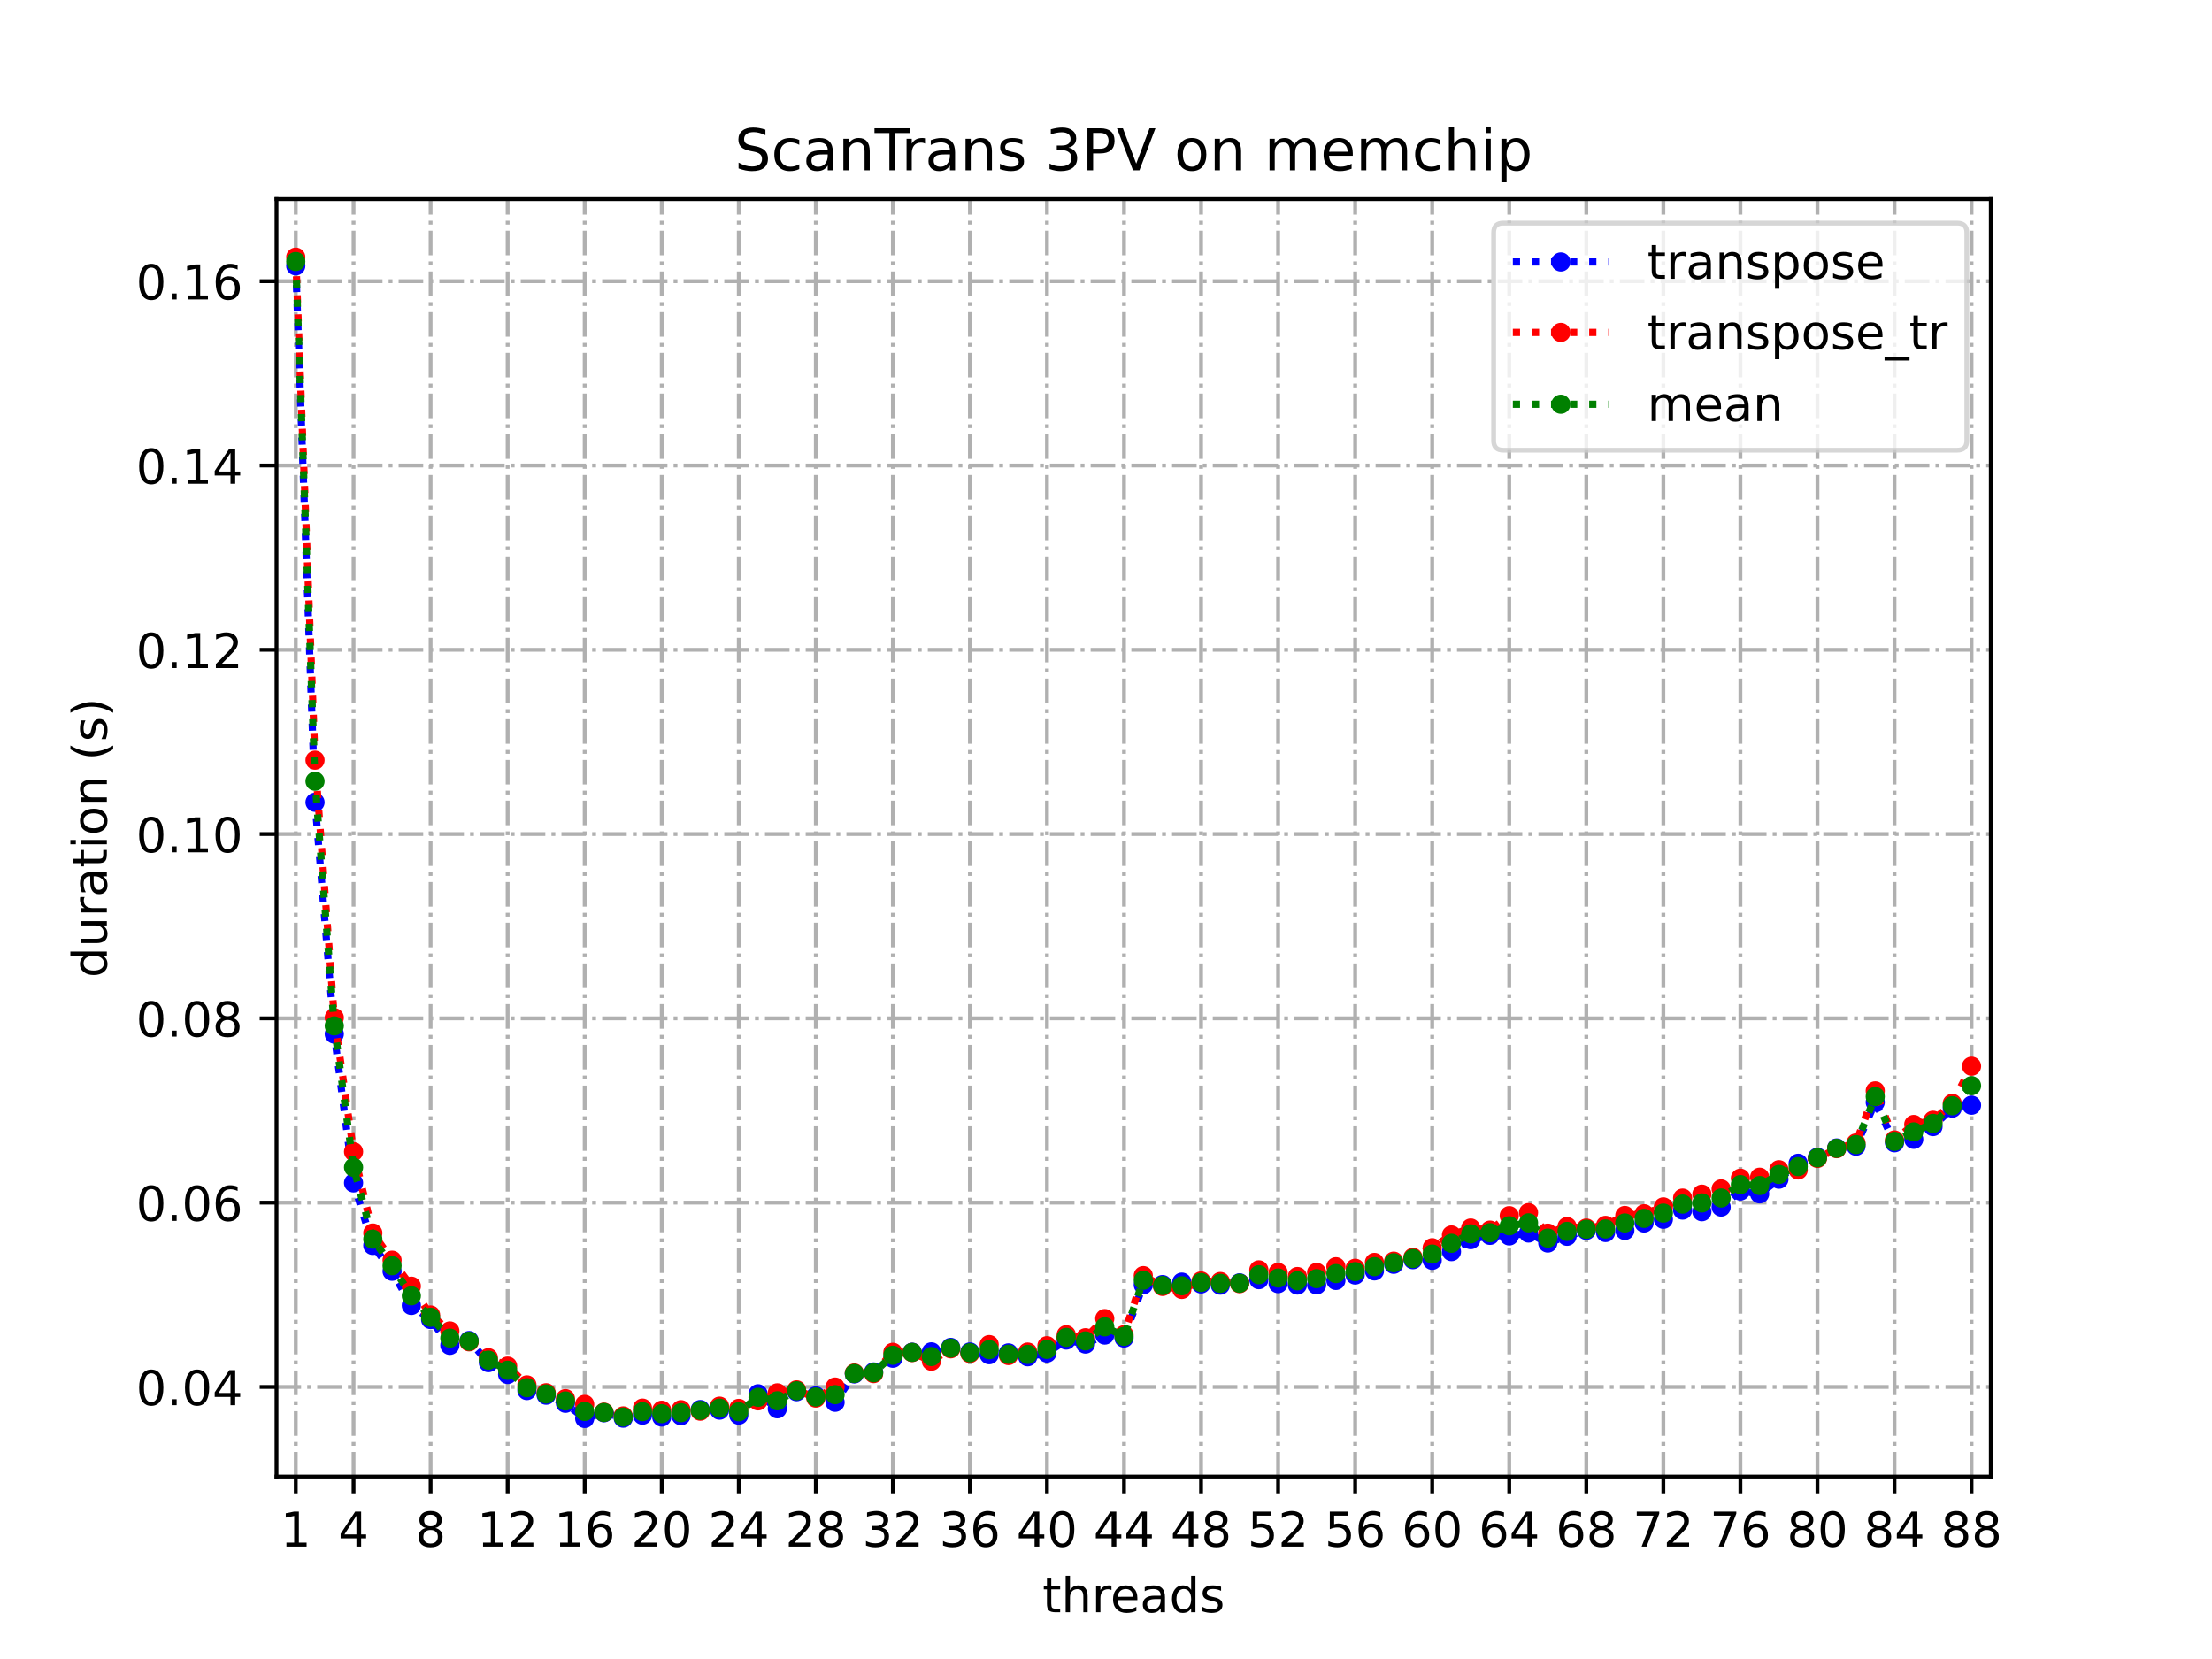 <?xml version="1.0" encoding="utf-8" standalone="no"?>
<!DOCTYPE svg PUBLIC "-//W3C//DTD SVG 1.1//EN"
  "http://www.w3.org/Graphics/SVG/1.1/DTD/svg11.dtd">
<!-- Created with matplotlib (https://matplotlib.org/) -->
<svg height="345.6pt" version="1.1" viewBox="0 0 460.8 345.6" width="460.8pt" xmlns="http://www.w3.org/2000/svg" xmlns:xlink="http://www.w3.org/1999/xlink">
 <defs>
  <style type="text/css">
*{stroke-linecap:butt;stroke-linejoin:round;}
  </style>
 </defs>
 <g id="figure_1">
  <g id="patch_1">
   <path d="M 0 345.6 
L 460.8 345.6 
L 460.8 0 
L 0 0 
z
" style="fill:#ffffff;"/>
  </g>
  <g id="axes_1">
   <g id="patch_2">
    <path d="M 57.6 307.584 
L 414.72 307.584 
L 414.72 41.472 
L 57.6 41.472 
z
" style="fill:#ffffff;"/>
   </g>
   <g id="matplotlib.axis_1">
    <g id="xtick_1">
     <g id="line2d_1">
      <path clip-path="url(#pcee7a1d865)" d="M 61.613 307.584 
L 61.613 41.472 
" style="fill:none;stroke:#b0b0b0;stroke-dasharray:5.12,1.28,0.8,1.28;stroke-dashoffset:0;stroke-width:0.8;"/>
     </g>
     <g id="line2d_2">
      <defs>
       <path d="M 0 0 
L 0 3.5 
" id="m8cce4ad259" style="stroke:#000000;stroke-width:0.8;"/>
      </defs>
      <g>
       <use style="stroke:#000000;stroke-width:0.8;" x="61.613" xlink:href="#m8cce4ad259" y="307.584"/>
      </g>
     </g>
     <g id="text_1">
      <!-- 1 -->
      <defs>
       <path d="M 12.406 8.297 
L 28.516 8.297 
L 28.516 63.922 
L 10.984 60.406 
L 10.984 69.391 
L 28.422 72.906 
L 38.281 72.906 
L 38.281 8.297 
L 54.391 8.297 
L 54.391 0 
L 12.406 0 
z
" id="DejaVuSans-49"/>
      </defs>
      <g transform="translate(58.431 322.182)scale(0.1 -0.1)">
       <use xlink:href="#DejaVuSans-49"/>
      </g>
     </g>
    </g>
    <g id="xtick_2">
     <g id="line2d_3">
      <path clip-path="url(#pcee7a1d865)" d="M 73.65 307.584 
L 73.65 41.472 
" style="fill:none;stroke:#b0b0b0;stroke-dasharray:5.12,1.28,0.8,1.28;stroke-dashoffset:0;stroke-width:0.8;"/>
     </g>
     <g id="line2d_4">
      <g>
       <use style="stroke:#000000;stroke-width:0.8;" x="73.65" xlink:href="#m8cce4ad259" y="307.584"/>
      </g>
     </g>
     <g id="text_2">
      <!-- 4 -->
      <defs>
       <path d="M 37.797 64.312 
L 12.891 25.391 
L 37.797 25.391 
z
M 35.203 72.906 
L 47.609 72.906 
L 47.609 25.391 
L 58.016 25.391 
L 58.016 17.188 
L 47.609 17.188 
L 47.609 0 
L 37.797 0 
L 37.797 17.188 
L 4.891 17.188 
L 4.891 26.703 
z
" id="DejaVuSans-52"/>
      </defs>
      <g transform="translate(70.469 322.182)scale(0.1 -0.1)">
       <use xlink:href="#DejaVuSans-52"/>
      </g>
     </g>
    </g>
    <g id="xtick_3">
     <g id="line2d_5">
      <path clip-path="url(#pcee7a1d865)" d="M 89.701 307.584 
L 89.701 41.472 
" style="fill:none;stroke:#b0b0b0;stroke-dasharray:5.12,1.28,0.8,1.28;stroke-dashoffset:0;stroke-width:0.8;"/>
     </g>
     <g id="line2d_6">
      <g>
       <use style="stroke:#000000;stroke-width:0.8;" x="89.701" xlink:href="#m8cce4ad259" y="307.584"/>
      </g>
     </g>
     <g id="text_3">
      <!-- 8 -->
      <defs>
       <path d="M 31.781 34.625 
Q 24.75 34.625 20.719 30.859 
Q 16.703 27.094 16.703 20.516 
Q 16.703 13.922 20.719 10.156 
Q 24.75 6.391 31.781 6.391 
Q 38.812 6.391 42.859 10.172 
Q 46.922 13.969 46.922 20.516 
Q 46.922 27.094 42.891 30.859 
Q 38.875 34.625 31.781 34.625 
z
M 21.922 38.812 
Q 15.578 40.375 12.031 44.719 
Q 8.5 49.078 8.5 55.328 
Q 8.5 64.062 14.719 69.141 
Q 20.953 74.219 31.781 74.219 
Q 42.672 74.219 48.875 69.141 
Q 55.078 64.062 55.078 55.328 
Q 55.078 49.078 51.531 44.719 
Q 48 40.375 41.703 38.812 
Q 48.828 37.156 52.797 32.312 
Q 56.781 27.484 56.781 20.516 
Q 56.781 9.906 50.312 4.234 
Q 43.844 -1.422 31.781 -1.422 
Q 19.734 -1.422 13.25 4.234 
Q 6.781 9.906 6.781 20.516 
Q 6.781 27.484 10.781 32.312 
Q 14.797 37.156 21.922 38.812 
z
M 18.312 54.391 
Q 18.312 48.734 21.844 45.562 
Q 25.391 42.391 31.781 42.391 
Q 38.141 42.391 41.719 45.562 
Q 45.312 48.734 45.312 54.391 
Q 45.312 60.062 41.719 63.234 
Q 38.141 66.406 31.781 66.406 
Q 25.391 66.406 21.844 63.234 
Q 18.312 60.062 18.312 54.391 
z
" id="DejaVuSans-56"/>
      </defs>
      <g transform="translate(86.519 322.182)scale(0.1 -0.1)">
       <use xlink:href="#DejaVuSans-56"/>
      </g>
     </g>
    </g>
    <g id="xtick_4">
     <g id="line2d_7">
      <path clip-path="url(#pcee7a1d865)" d="M 105.751 307.584 
L 105.751 41.472 
" style="fill:none;stroke:#b0b0b0;stroke-dasharray:5.12,1.28,0.8,1.28;stroke-dashoffset:0;stroke-width:0.8;"/>
     </g>
     <g id="line2d_8">
      <g>
       <use style="stroke:#000000;stroke-width:0.8;" x="105.751" xlink:href="#m8cce4ad259" y="307.584"/>
      </g>
     </g>
     <g id="text_4">
      <!-- 12 -->
      <defs>
       <path d="M 19.188 8.297 
L 53.609 8.297 
L 53.609 0 
L 7.328 0 
L 7.328 8.297 
Q 12.938 14.109 22.625 23.891 
Q 32.328 33.688 34.812 36.531 
Q 39.547 41.844 41.422 45.531 
Q 43.312 49.219 43.312 52.781 
Q 43.312 58.594 39.234 62.25 
Q 35.156 65.922 28.609 65.922 
Q 23.969 65.922 18.812 64.312 
Q 13.672 62.703 7.812 59.422 
L 7.812 69.391 
Q 13.766 71.781 18.938 73 
Q 24.125 74.219 28.422 74.219 
Q 39.75 74.219 46.484 68.547 
Q 53.219 62.891 53.219 53.422 
Q 53.219 48.922 51.531 44.891 
Q 49.859 40.875 45.406 35.406 
Q 44.188 33.984 37.641 27.219 
Q 31.109 20.453 19.188 8.297 
z
" id="DejaVuSans-50"/>
      </defs>
      <g transform="translate(99.389 322.182)scale(0.1 -0.1)">
       <use xlink:href="#DejaVuSans-49"/>
       <use x="63.623" xlink:href="#DejaVuSans-50"/>
      </g>
     </g>
    </g>
    <g id="xtick_5">
     <g id="line2d_9">
      <path clip-path="url(#pcee7a1d865)" d="M 121.801 307.584 
L 121.801 41.472 
" style="fill:none;stroke:#b0b0b0;stroke-dasharray:5.12,1.28,0.8,1.28;stroke-dashoffset:0;stroke-width:0.8;"/>
     </g>
     <g id="line2d_10">
      <g>
       <use style="stroke:#000000;stroke-width:0.8;" x="121.801" xlink:href="#m8cce4ad259" y="307.584"/>
      </g>
     </g>
     <g id="text_5">
      <!-- 16 -->
      <defs>
       <path d="M 33.016 40.375 
Q 26.375 40.375 22.484 35.828 
Q 18.609 31.297 18.609 23.391 
Q 18.609 15.531 22.484 10.953 
Q 26.375 6.391 33.016 6.391 
Q 39.656 6.391 43.531 10.953 
Q 47.406 15.531 47.406 23.391 
Q 47.406 31.297 43.531 35.828 
Q 39.656 40.375 33.016 40.375 
z
M 52.594 71.297 
L 52.594 62.312 
Q 48.875 64.062 45.094 64.984 
Q 41.312 65.922 37.594 65.922 
Q 27.828 65.922 22.672 59.328 
Q 17.531 52.734 16.797 39.406 
Q 19.672 43.656 24.016 45.922 
Q 28.375 48.188 33.594 48.188 
Q 44.578 48.188 50.953 41.516 
Q 57.328 34.859 57.328 23.391 
Q 57.328 12.156 50.688 5.359 
Q 44.047 -1.422 33.016 -1.422 
Q 20.359 -1.422 13.672 8.266 
Q 6.984 17.969 6.984 36.375 
Q 6.984 53.656 15.188 63.938 
Q 23.391 74.219 37.203 74.219 
Q 40.922 74.219 44.703 73.484 
Q 48.484 72.75 52.594 71.297 
z
" id="DejaVuSans-54"/>
      </defs>
      <g transform="translate(115.439 322.182)scale(0.1 -0.1)">
       <use xlink:href="#DejaVuSans-49"/>
       <use x="63.623" xlink:href="#DejaVuSans-54"/>
      </g>
     </g>
    </g>
    <g id="xtick_6">
     <g id="line2d_11">
      <path clip-path="url(#pcee7a1d865)" d="M 137.852 307.584 
L 137.852 41.472 
" style="fill:none;stroke:#b0b0b0;stroke-dasharray:5.12,1.28,0.8,1.28;stroke-dashoffset:0;stroke-width:0.8;"/>
     </g>
     <g id="line2d_12">
      <g>
       <use style="stroke:#000000;stroke-width:0.8;" x="137.852" xlink:href="#m8cce4ad259" y="307.584"/>
      </g>
     </g>
     <g id="text_6">
      <!-- 20 -->
      <defs>
       <path d="M 31.781 66.406 
Q 24.172 66.406 20.328 58.906 
Q 16.5 51.422 16.5 36.375 
Q 16.5 21.391 20.328 13.891 
Q 24.172 6.391 31.781 6.391 
Q 39.453 6.391 43.281 13.891 
Q 47.125 21.391 47.125 36.375 
Q 47.125 51.422 43.281 58.906 
Q 39.453 66.406 31.781 66.406 
z
M 31.781 74.219 
Q 44.047 74.219 50.516 64.516 
Q 56.984 54.828 56.984 36.375 
Q 56.984 17.969 50.516 8.266 
Q 44.047 -1.422 31.781 -1.422 
Q 19.531 -1.422 13.062 8.266 
Q 6.594 17.969 6.594 36.375 
Q 6.594 54.828 13.062 64.516 
Q 19.531 74.219 31.781 74.219 
z
" id="DejaVuSans-48"/>
      </defs>
      <g transform="translate(131.489 322.182)scale(0.1 -0.1)">
       <use xlink:href="#DejaVuSans-50"/>
       <use x="63.623" xlink:href="#DejaVuSans-48"/>
      </g>
     </g>
    </g>
    <g id="xtick_7">
     <g id="line2d_13">
      <path clip-path="url(#pcee7a1d865)" d="M 153.902 307.584 
L 153.902 41.472 
" style="fill:none;stroke:#b0b0b0;stroke-dasharray:5.12,1.28,0.8,1.28;stroke-dashoffset:0;stroke-width:0.8;"/>
     </g>
     <g id="line2d_14">
      <g>
       <use style="stroke:#000000;stroke-width:0.8;" x="153.902" xlink:href="#m8cce4ad259" y="307.584"/>
      </g>
     </g>
     <g id="text_7">
      <!-- 24 -->
      <g transform="translate(147.54 322.182)scale(0.1 -0.1)">
       <use xlink:href="#DejaVuSans-50"/>
       <use x="63.623" xlink:href="#DejaVuSans-52"/>
      </g>
     </g>
    </g>
    <g id="xtick_8">
     <g id="line2d_15">
      <path clip-path="url(#pcee7a1d865)" d="M 169.952 307.584 
L 169.952 41.472 
" style="fill:none;stroke:#b0b0b0;stroke-dasharray:5.12,1.28,0.8,1.28;stroke-dashoffset:0;stroke-width:0.8;"/>
     </g>
     <g id="line2d_16">
      <g>
       <use style="stroke:#000000;stroke-width:0.8;" x="169.952" xlink:href="#m8cce4ad259" y="307.584"/>
      </g>
     </g>
     <g id="text_8">
      <!-- 28 -->
      <g transform="translate(163.59 322.182)scale(0.1 -0.1)">
       <use xlink:href="#DejaVuSans-50"/>
       <use x="63.623" xlink:href="#DejaVuSans-56"/>
      </g>
     </g>
    </g>
    <g id="xtick_9">
     <g id="line2d_17">
      <path clip-path="url(#pcee7a1d865)" d="M 186.003 307.584 
L 186.003 41.472 
" style="fill:none;stroke:#b0b0b0;stroke-dasharray:5.12,1.28,0.8,1.28;stroke-dashoffset:0;stroke-width:0.8;"/>
     </g>
     <g id="line2d_18">
      <g>
       <use style="stroke:#000000;stroke-width:0.8;" x="186.003" xlink:href="#m8cce4ad259" y="307.584"/>
      </g>
     </g>
     <g id="text_9">
      <!-- 32 -->
      <defs>
       <path d="M 40.578 39.312 
Q 47.656 37.797 51.625 33 
Q 55.609 28.219 55.609 21.188 
Q 55.609 10.406 48.188 4.484 
Q 40.766 -1.422 27.094 -1.422 
Q 22.516 -1.422 17.656 -0.516 
Q 12.797 0.391 7.625 2.203 
L 7.625 11.719 
Q 11.719 9.328 16.594 8.109 
Q 21.484 6.891 26.812 6.891 
Q 36.078 6.891 40.938 10.547 
Q 45.797 14.203 45.797 21.188 
Q 45.797 27.641 41.281 31.266 
Q 36.766 34.906 28.719 34.906 
L 20.219 34.906 
L 20.219 43.016 
L 29.109 43.016 
Q 36.375 43.016 40.234 45.922 
Q 44.094 48.828 44.094 54.297 
Q 44.094 59.906 40.109 62.906 
Q 36.141 65.922 28.719 65.922 
Q 24.656 65.922 20.016 65.031 
Q 15.375 64.156 9.812 62.312 
L 9.812 71.094 
Q 15.438 72.656 20.344 73.438 
Q 25.25 74.219 29.594 74.219 
Q 40.828 74.219 47.359 69.109 
Q 53.906 64.016 53.906 55.328 
Q 53.906 49.266 50.438 45.094 
Q 46.969 40.922 40.578 39.312 
z
" id="DejaVuSans-51"/>
      </defs>
      <g transform="translate(179.64 322.182)scale(0.1 -0.1)">
       <use xlink:href="#DejaVuSans-51"/>
       <use x="63.623" xlink:href="#DejaVuSans-50"/>
      </g>
     </g>
    </g>
    <g id="xtick_10">
     <g id="line2d_19">
      <path clip-path="url(#pcee7a1d865)" d="M 202.053 307.584 
L 202.053 41.472 
" style="fill:none;stroke:#b0b0b0;stroke-dasharray:5.12,1.28,0.8,1.28;stroke-dashoffset:0;stroke-width:0.8;"/>
     </g>
     <g id="line2d_20">
      <g>
       <use style="stroke:#000000;stroke-width:0.8;" x="202.053" xlink:href="#m8cce4ad259" y="307.584"/>
      </g>
     </g>
     <g id="text_10">
      <!-- 36 -->
      <g transform="translate(195.691 322.182)scale(0.1 -0.1)">
       <use xlink:href="#DejaVuSans-51"/>
       <use x="63.623" xlink:href="#DejaVuSans-54"/>
      </g>
     </g>
    </g>
    <g id="xtick_11">
     <g id="line2d_21">
      <path clip-path="url(#pcee7a1d865)" d="M 218.103 307.584 
L 218.103 41.472 
" style="fill:none;stroke:#b0b0b0;stroke-dasharray:5.12,1.28,0.8,1.28;stroke-dashoffset:0;stroke-width:0.8;"/>
     </g>
     <g id="line2d_22">
      <g>
       <use style="stroke:#000000;stroke-width:0.8;" x="218.103" xlink:href="#m8cce4ad259" y="307.584"/>
      </g>
     </g>
     <g id="text_11">
      <!-- 40 -->
      <g transform="translate(211.741 322.182)scale(0.1 -0.1)">
       <use xlink:href="#DejaVuSans-52"/>
       <use x="63.623" xlink:href="#DejaVuSans-48"/>
      </g>
     </g>
    </g>
    <g id="xtick_12">
     <g id="line2d_23">
      <path clip-path="url(#pcee7a1d865)" d="M 234.154 307.584 
L 234.154 41.472 
" style="fill:none;stroke:#b0b0b0;stroke-dasharray:5.12,1.28,0.8,1.28;stroke-dashoffset:0;stroke-width:0.8;"/>
     </g>
     <g id="line2d_24">
      <g>
       <use style="stroke:#000000;stroke-width:0.8;" x="234.154" xlink:href="#m8cce4ad259" y="307.584"/>
      </g>
     </g>
     <g id="text_12">
      <!-- 44 -->
      <g transform="translate(227.791 322.182)scale(0.1 -0.1)">
       <use xlink:href="#DejaVuSans-52"/>
       <use x="63.623" xlink:href="#DejaVuSans-52"/>
      </g>
     </g>
    </g>
    <g id="xtick_13">
     <g id="line2d_25">
      <path clip-path="url(#pcee7a1d865)" d="M 250.204 307.584 
L 250.204 41.472 
" style="fill:none;stroke:#b0b0b0;stroke-dasharray:5.12,1.28,0.8,1.28;stroke-dashoffset:0;stroke-width:0.8;"/>
     </g>
     <g id="line2d_26">
      <g>
       <use style="stroke:#000000;stroke-width:0.8;" x="250.204" xlink:href="#m8cce4ad259" y="307.584"/>
      </g>
     </g>
     <g id="text_13">
      <!-- 48 -->
      <g transform="translate(243.842 322.182)scale(0.1 -0.1)">
       <use xlink:href="#DejaVuSans-52"/>
       <use x="63.623" xlink:href="#DejaVuSans-56"/>
      </g>
     </g>
    </g>
    <g id="xtick_14">
     <g id="line2d_27">
      <path clip-path="url(#pcee7a1d865)" d="M 266.254 307.584 
L 266.254 41.472 
" style="fill:none;stroke:#b0b0b0;stroke-dasharray:5.12,1.28,0.8,1.28;stroke-dashoffset:0;stroke-width:0.8;"/>
     </g>
     <g id="line2d_28">
      <g>
       <use style="stroke:#000000;stroke-width:0.8;" x="266.254" xlink:href="#m8cce4ad259" y="307.584"/>
      </g>
     </g>
     <g id="text_14">
      <!-- 52 -->
      <defs>
       <path d="M 10.797 72.906 
L 49.516 72.906 
L 49.516 64.594 
L 19.828 64.594 
L 19.828 46.734 
Q 21.969 47.469 24.109 47.828 
Q 26.266 48.188 28.422 48.188 
Q 40.625 48.188 47.75 41.5 
Q 54.891 34.812 54.891 23.391 
Q 54.891 11.625 47.562 5.094 
Q 40.234 -1.422 26.906 -1.422 
Q 22.312 -1.422 17.547 -0.641 
Q 12.797 0.141 7.719 1.703 
L 7.719 11.625 
Q 12.109 9.234 16.797 8.062 
Q 21.484 6.891 26.703 6.891 
Q 35.156 6.891 40.078 11.328 
Q 45.016 15.766 45.016 23.391 
Q 45.016 31 40.078 35.438 
Q 35.156 39.891 26.703 39.891 
Q 22.75 39.891 18.812 39.016 
Q 14.891 38.141 10.797 36.281 
z
" id="DejaVuSans-53"/>
      </defs>
      <g transform="translate(259.892 322.182)scale(0.1 -0.1)">
       <use xlink:href="#DejaVuSans-53"/>
       <use x="63.623" xlink:href="#DejaVuSans-50"/>
      </g>
     </g>
    </g>
    <g id="xtick_15">
     <g id="line2d_29">
      <path clip-path="url(#pcee7a1d865)" d="M 282.305 307.584 
L 282.305 41.472 
" style="fill:none;stroke:#b0b0b0;stroke-dasharray:5.12,1.28,0.8,1.28;stroke-dashoffset:0;stroke-width:0.8;"/>
     </g>
     <g id="line2d_30">
      <g>
       <use style="stroke:#000000;stroke-width:0.8;" x="282.305" xlink:href="#m8cce4ad259" y="307.584"/>
      </g>
     </g>
     <g id="text_15">
      <!-- 56 -->
      <g transform="translate(275.942 322.182)scale(0.1 -0.1)">
       <use xlink:href="#DejaVuSans-53"/>
       <use x="63.623" xlink:href="#DejaVuSans-54"/>
      </g>
     </g>
    </g>
    <g id="xtick_16">
     <g id="line2d_31">
      <path clip-path="url(#pcee7a1d865)" d="M 298.355 307.584 
L 298.355 41.472 
" style="fill:none;stroke:#b0b0b0;stroke-dasharray:5.12,1.28,0.8,1.28;stroke-dashoffset:0;stroke-width:0.8;"/>
     </g>
     <g id="line2d_32">
      <g>
       <use style="stroke:#000000;stroke-width:0.8;" x="298.355" xlink:href="#m8cce4ad259" y="307.584"/>
      </g>
     </g>
     <g id="text_16">
      <!-- 60 -->
      <g transform="translate(291.993 322.182)scale(0.1 -0.1)">
       <use xlink:href="#DejaVuSans-54"/>
       <use x="63.623" xlink:href="#DejaVuSans-48"/>
      </g>
     </g>
    </g>
    <g id="xtick_17">
     <g id="line2d_33">
      <path clip-path="url(#pcee7a1d865)" d="M 314.405 307.584 
L 314.405 41.472 
" style="fill:none;stroke:#b0b0b0;stroke-dasharray:5.12,1.28,0.8,1.28;stroke-dashoffset:0;stroke-width:0.8;"/>
     </g>
     <g id="line2d_34">
      <g>
       <use style="stroke:#000000;stroke-width:0.8;" x="314.405" xlink:href="#m8cce4ad259" y="307.584"/>
      </g>
     </g>
     <g id="text_17">
      <!-- 64 -->
      <g transform="translate(308.043 322.182)scale(0.1 -0.1)">
       <use xlink:href="#DejaVuSans-54"/>
       <use x="63.623" xlink:href="#DejaVuSans-52"/>
      </g>
     </g>
    </g>
    <g id="xtick_18">
     <g id="line2d_35">
      <path clip-path="url(#pcee7a1d865)" d="M 330.456 307.584 
L 330.456 41.472 
" style="fill:none;stroke:#b0b0b0;stroke-dasharray:5.12,1.28,0.8,1.28;stroke-dashoffset:0;stroke-width:0.8;"/>
     </g>
     <g id="line2d_36">
      <g>
       <use style="stroke:#000000;stroke-width:0.8;" x="330.456" xlink:href="#m8cce4ad259" y="307.584"/>
      </g>
     </g>
     <g id="text_18">
      <!-- 68 -->
      <g transform="translate(324.093 322.182)scale(0.1 -0.1)">
       <use xlink:href="#DejaVuSans-54"/>
       <use x="63.623" xlink:href="#DejaVuSans-56"/>
      </g>
     </g>
    </g>
    <g id="xtick_19">
     <g id="line2d_37">
      <path clip-path="url(#pcee7a1d865)" d="M 346.506 307.584 
L 346.506 41.472 
" style="fill:none;stroke:#b0b0b0;stroke-dasharray:5.12,1.28,0.8,1.28;stroke-dashoffset:0;stroke-width:0.8;"/>
     </g>
     <g id="line2d_38">
      <g>
       <use style="stroke:#000000;stroke-width:0.8;" x="346.506" xlink:href="#m8cce4ad259" y="307.584"/>
      </g>
     </g>
     <g id="text_19">
      <!-- 72 -->
      <defs>
       <path d="M 8.203 72.906 
L 55.078 72.906 
L 55.078 68.703 
L 28.609 0 
L 18.312 0 
L 43.219 64.594 
L 8.203 64.594 
z
" id="DejaVuSans-55"/>
      </defs>
      <g transform="translate(340.144 322.182)scale(0.1 -0.1)">
       <use xlink:href="#DejaVuSans-55"/>
       <use x="63.623" xlink:href="#DejaVuSans-50"/>
      </g>
     </g>
    </g>
    <g id="xtick_20">
     <g id="line2d_39">
      <path clip-path="url(#pcee7a1d865)" d="M 362.556 307.584 
L 362.556 41.472 
" style="fill:none;stroke:#b0b0b0;stroke-dasharray:5.12,1.28,0.8,1.28;stroke-dashoffset:0;stroke-width:0.8;"/>
     </g>
     <g id="line2d_40">
      <g>
       <use style="stroke:#000000;stroke-width:0.8;" x="362.556" xlink:href="#m8cce4ad259" y="307.584"/>
      </g>
     </g>
     <g id="text_20">
      <!-- 76 -->
      <g transform="translate(356.194 322.182)scale(0.1 -0.1)">
       <use xlink:href="#DejaVuSans-55"/>
       <use x="63.623" xlink:href="#DejaVuSans-54"/>
      </g>
     </g>
    </g>
    <g id="xtick_21">
     <g id="line2d_41">
      <path clip-path="url(#pcee7a1d865)" d="M 378.607 307.584 
L 378.607 41.472 
" style="fill:none;stroke:#b0b0b0;stroke-dasharray:5.12,1.28,0.8,1.28;stroke-dashoffset:0;stroke-width:0.8;"/>
     </g>
     <g id="line2d_42">
      <g>
       <use style="stroke:#000000;stroke-width:0.8;" x="378.607" xlink:href="#m8cce4ad259" y="307.584"/>
      </g>
     </g>
     <g id="text_21">
      <!-- 80 -->
      <g transform="translate(372.244 322.182)scale(0.1 -0.1)">
       <use xlink:href="#DejaVuSans-56"/>
       <use x="63.623" xlink:href="#DejaVuSans-48"/>
      </g>
     </g>
    </g>
    <g id="xtick_22">
     <g id="line2d_43">
      <path clip-path="url(#pcee7a1d865)" d="M 394.657 307.584 
L 394.657 41.472 
" style="fill:none;stroke:#b0b0b0;stroke-dasharray:5.12,1.28,0.8,1.28;stroke-dashoffset:0;stroke-width:0.8;"/>
     </g>
     <g id="line2d_44">
      <g>
       <use style="stroke:#000000;stroke-width:0.8;" x="394.657" xlink:href="#m8cce4ad259" y="307.584"/>
      </g>
     </g>
     <g id="text_22">
      <!-- 84 -->
      <g transform="translate(388.295 322.182)scale(0.1 -0.1)">
       <use xlink:href="#DejaVuSans-56"/>
       <use x="63.623" xlink:href="#DejaVuSans-52"/>
      </g>
     </g>
    </g>
    <g id="xtick_23">
     <g id="line2d_45">
      <path clip-path="url(#pcee7a1d865)" d="M 410.707 307.584 
L 410.707 41.472 
" style="fill:none;stroke:#b0b0b0;stroke-dasharray:5.12,1.28,0.8,1.28;stroke-dashoffset:0;stroke-width:0.8;"/>
     </g>
     <g id="line2d_46">
      <g>
       <use style="stroke:#000000;stroke-width:0.8;" x="410.707" xlink:href="#m8cce4ad259" y="307.584"/>
      </g>
     </g>
     <g id="text_23">
      <!-- 88 -->
      <g transform="translate(404.345 322.182)scale(0.1 -0.1)">
       <use xlink:href="#DejaVuSans-56"/>
       <use x="63.623" xlink:href="#DejaVuSans-56"/>
      </g>
     </g>
    </g>
    <g id="text_24">
     <!-- threads -->
     <defs>
      <path d="M 18.312 70.219 
L 18.312 54.688 
L 36.812 54.688 
L 36.812 47.703 
L 18.312 47.703 
L 18.312 18.016 
Q 18.312 11.328 20.141 9.422 
Q 21.969 7.516 27.594 7.516 
L 36.812 7.516 
L 36.812 0 
L 27.594 0 
Q 17.188 0 13.234 3.875 
Q 9.281 7.766 9.281 18.016 
L 9.281 47.703 
L 2.688 47.703 
L 2.688 54.688 
L 9.281 54.688 
L 9.281 70.219 
z
" id="DejaVuSans-116"/>
      <path d="M 54.891 33.016 
L 54.891 0 
L 45.906 0 
L 45.906 32.719 
Q 45.906 40.484 42.875 44.328 
Q 39.844 48.188 33.797 48.188 
Q 26.516 48.188 22.312 43.547 
Q 18.109 38.922 18.109 30.906 
L 18.109 0 
L 9.078 0 
L 9.078 75.984 
L 18.109 75.984 
L 18.109 46.188 
Q 21.344 51.125 25.703 53.562 
Q 30.078 56 35.797 56 
Q 45.219 56 50.047 50.172 
Q 54.891 44.344 54.891 33.016 
z
" id="DejaVuSans-104"/>
      <path d="M 41.109 46.297 
Q 39.594 47.172 37.812 47.578 
Q 36.031 48 33.891 48 
Q 26.266 48 22.188 43.047 
Q 18.109 38.094 18.109 28.812 
L 18.109 0 
L 9.078 0 
L 9.078 54.688 
L 18.109 54.688 
L 18.109 46.188 
Q 20.953 51.172 25.484 53.578 
Q 30.031 56 36.531 56 
Q 37.453 56 38.578 55.875 
Q 39.703 55.766 41.062 55.516 
z
" id="DejaVuSans-114"/>
      <path d="M 56.203 29.594 
L 56.203 25.203 
L 14.891 25.203 
Q 15.484 15.922 20.484 11.062 
Q 25.484 6.203 34.422 6.203 
Q 39.594 6.203 44.453 7.469 
Q 49.312 8.734 54.109 11.281 
L 54.109 2.781 
Q 49.266 0.734 44.188 -0.344 
Q 39.109 -1.422 33.891 -1.422 
Q 20.797 -1.422 13.156 6.188 
Q 5.516 13.812 5.516 26.812 
Q 5.516 40.234 12.766 48.109 
Q 20.016 56 32.328 56 
Q 43.359 56 49.781 48.891 
Q 56.203 41.797 56.203 29.594 
z
M 47.219 32.234 
Q 47.125 39.594 43.094 43.984 
Q 39.062 48.391 32.422 48.391 
Q 24.906 48.391 20.391 44.141 
Q 15.875 39.891 15.188 32.172 
z
" id="DejaVuSans-101"/>
      <path d="M 34.281 27.484 
Q 23.391 27.484 19.188 25 
Q 14.984 22.516 14.984 16.5 
Q 14.984 11.719 18.141 8.906 
Q 21.297 6.109 26.703 6.109 
Q 34.188 6.109 38.703 11.406 
Q 43.219 16.703 43.219 25.484 
L 43.219 27.484 
z
M 52.203 31.203 
L 52.203 0 
L 43.219 0 
L 43.219 8.297 
Q 40.141 3.328 35.547 0.953 
Q 30.953 -1.422 24.312 -1.422 
Q 15.922 -1.422 10.953 3.297 
Q 6 8.016 6 15.922 
Q 6 25.141 12.172 29.828 
Q 18.359 34.516 30.609 34.516 
L 43.219 34.516 
L 43.219 35.406 
Q 43.219 41.609 39.141 45 
Q 35.062 48.391 27.688 48.391 
Q 23 48.391 18.547 47.266 
Q 14.109 46.141 10.016 43.891 
L 10.016 52.203 
Q 14.938 54.109 19.578 55.047 
Q 24.219 56 28.609 56 
Q 40.484 56 46.344 49.844 
Q 52.203 43.703 52.203 31.203 
z
" id="DejaVuSans-97"/>
      <path d="M 45.406 46.391 
L 45.406 75.984 
L 54.391 75.984 
L 54.391 0 
L 45.406 0 
L 45.406 8.203 
Q 42.578 3.328 38.25 0.953 
Q 33.938 -1.422 27.875 -1.422 
Q 17.969 -1.422 11.734 6.484 
Q 5.516 14.406 5.516 27.297 
Q 5.516 40.188 11.734 48.094 
Q 17.969 56 27.875 56 
Q 33.938 56 38.25 53.625 
Q 42.578 51.266 45.406 46.391 
z
M 14.797 27.297 
Q 14.797 17.391 18.875 11.75 
Q 22.953 6.109 30.078 6.109 
Q 37.203 6.109 41.297 11.75 
Q 45.406 17.391 45.406 27.297 
Q 45.406 37.203 41.297 42.844 
Q 37.203 48.484 30.078 48.484 
Q 22.953 48.484 18.875 42.844 
Q 14.797 37.203 14.797 27.297 
z
" id="DejaVuSans-100"/>
      <path d="M 44.281 53.078 
L 44.281 44.578 
Q 40.484 46.531 36.375 47.5 
Q 32.281 48.484 27.875 48.484 
Q 21.188 48.484 17.844 46.438 
Q 14.5 44.391 14.5 40.281 
Q 14.5 37.156 16.891 35.375 
Q 19.281 33.594 26.516 31.984 
L 29.594 31.297 
Q 39.156 29.25 43.188 25.516 
Q 47.219 21.781 47.219 15.094 
Q 47.219 7.469 41.188 3.016 
Q 35.156 -1.422 24.609 -1.422 
Q 20.219 -1.422 15.453 -0.562 
Q 10.688 0.297 5.422 2 
L 5.422 11.281 
Q 10.406 8.688 15.234 7.391 
Q 20.062 6.109 24.812 6.109 
Q 31.156 6.109 34.562 8.281 
Q 37.984 10.453 37.984 14.406 
Q 37.984 18.062 35.516 20.016 
Q 33.062 21.969 24.703 23.781 
L 21.578 24.516 
Q 13.234 26.266 9.516 29.906 
Q 5.812 33.547 5.812 39.891 
Q 5.812 47.609 11.281 51.797 
Q 16.75 56 26.812 56 
Q 31.781 56 36.172 55.266 
Q 40.578 54.547 44.281 53.078 
z
" id="DejaVuSans-115"/>
     </defs>
     <g transform="translate(217.169 335.861)scale(0.1 -0.1)">
      <use xlink:href="#DejaVuSans-116"/>
      <use x="39.209" xlink:href="#DejaVuSans-104"/>
      <use x="102.588" xlink:href="#DejaVuSans-114"/>
      <use x="141.451" xlink:href="#DejaVuSans-101"/>
      <use x="202.975" xlink:href="#DejaVuSans-97"/>
      <use x="264.254" xlink:href="#DejaVuSans-100"/>
      <use x="327.73" xlink:href="#DejaVuSans-115"/>
     </g>
    </g>
   </g>
   <g id="matplotlib.axis_2">
    <g id="ytick_1">
     <g id="line2d_47">
      <path clip-path="url(#pcee7a1d865)" d="M 57.6 288.923 
L 414.72 288.923 
" style="fill:none;stroke:#b0b0b0;stroke-dasharray:5.12,1.28,0.8,1.28;stroke-dashoffset:0;stroke-width:0.8;"/>
     </g>
     <g id="line2d_48">
      <defs>
       <path d="M 0 0 
L -3.5 0 
" id="mae219add46" style="stroke:#000000;stroke-width:0.8;"/>
      </defs>
      <g>
       <use style="stroke:#000000;stroke-width:0.8;" x="57.6" xlink:href="#mae219add46" y="288.923"/>
      </g>
     </g>
     <g id="text_25">
      <!-- 0.04 -->
      <defs>
       <path d="M 10.688 12.406 
L 21 12.406 
L 21 0 
L 10.688 0 
z
" id="DejaVuSans-46"/>
      </defs>
      <g transform="translate(28.334 292.722)scale(0.1 -0.1)">
       <use xlink:href="#DejaVuSans-48"/>
       <use x="63.623" xlink:href="#DejaVuSans-46"/>
       <use x="95.41" xlink:href="#DejaVuSans-48"/>
       <use x="159.033" xlink:href="#DejaVuSans-52"/>
      </g>
     </g>
    </g>
    <g id="ytick_2">
     <g id="line2d_49">
      <path clip-path="url(#pcee7a1d865)" d="M 57.6 250.532 
L 414.72 250.532 
" style="fill:none;stroke:#b0b0b0;stroke-dasharray:5.12,1.28,0.8,1.28;stroke-dashoffset:0;stroke-width:0.8;"/>
     </g>
     <g id="line2d_50">
      <g>
       <use style="stroke:#000000;stroke-width:0.8;" x="57.6" xlink:href="#mae219add46" y="250.532"/>
      </g>
     </g>
     <g id="text_26">
      <!-- 0.06 -->
      <g transform="translate(28.334 254.331)scale(0.1 -0.1)">
       <use xlink:href="#DejaVuSans-48"/>
       <use x="63.623" xlink:href="#DejaVuSans-46"/>
       <use x="95.41" xlink:href="#DejaVuSans-48"/>
       <use x="159.033" xlink:href="#DejaVuSans-54"/>
      </g>
     </g>
    </g>
    <g id="ytick_3">
     <g id="line2d_51">
      <path clip-path="url(#pcee7a1d865)" d="M 57.6 212.141 
L 414.72 212.141 
" style="fill:none;stroke:#b0b0b0;stroke-dasharray:5.12,1.28,0.8,1.28;stroke-dashoffset:0;stroke-width:0.8;"/>
     </g>
     <g id="line2d_52">
      <g>
       <use style="stroke:#000000;stroke-width:0.8;" x="57.6" xlink:href="#mae219add46" y="212.141"/>
      </g>
     </g>
     <g id="text_27">
      <!-- 0.08 -->
      <g transform="translate(28.334 215.94)scale(0.1 -0.1)">
       <use xlink:href="#DejaVuSans-48"/>
       <use x="63.623" xlink:href="#DejaVuSans-46"/>
       <use x="95.41" xlink:href="#DejaVuSans-48"/>
       <use x="159.033" xlink:href="#DejaVuSans-56"/>
      </g>
     </g>
    </g>
    <g id="ytick_4">
     <g id="line2d_53">
      <path clip-path="url(#pcee7a1d865)" d="M 57.6 173.75 
L 414.72 173.75 
" style="fill:none;stroke:#b0b0b0;stroke-dasharray:5.12,1.28,0.8,1.28;stroke-dashoffset:0;stroke-width:0.8;"/>
     </g>
     <g id="line2d_54">
      <g>
       <use style="stroke:#000000;stroke-width:0.8;" x="57.6" xlink:href="#mae219add46" y="173.75"/>
      </g>
     </g>
     <g id="text_28">
      <!-- 0.10 -->
      <g transform="translate(28.334 177.549)scale(0.1 -0.1)">
       <use xlink:href="#DejaVuSans-48"/>
       <use x="63.623" xlink:href="#DejaVuSans-46"/>
       <use x="95.41" xlink:href="#DejaVuSans-49"/>
       <use x="159.033" xlink:href="#DejaVuSans-48"/>
      </g>
     </g>
    </g>
    <g id="ytick_5">
     <g id="line2d_55">
      <path clip-path="url(#pcee7a1d865)" d="M 57.6 135.359 
L 414.72 135.359 
" style="fill:none;stroke:#b0b0b0;stroke-dasharray:5.12,1.28,0.8,1.28;stroke-dashoffset:0;stroke-width:0.8;"/>
     </g>
     <g id="line2d_56">
      <g>
       <use style="stroke:#000000;stroke-width:0.8;" x="57.6" xlink:href="#mae219add46" y="135.359"/>
      </g>
     </g>
     <g id="text_29">
      <!-- 0.12 -->
      <g transform="translate(28.334 139.159)scale(0.1 -0.1)">
       <use xlink:href="#DejaVuSans-48"/>
       <use x="63.623" xlink:href="#DejaVuSans-46"/>
       <use x="95.41" xlink:href="#DejaVuSans-49"/>
       <use x="159.033" xlink:href="#DejaVuSans-50"/>
      </g>
     </g>
    </g>
    <g id="ytick_6">
     <g id="line2d_57">
      <path clip-path="url(#pcee7a1d865)" d="M 57.6 96.968 
L 414.72 96.968 
" style="fill:none;stroke:#b0b0b0;stroke-dasharray:5.12,1.28,0.8,1.28;stroke-dashoffset:0;stroke-width:0.8;"/>
     </g>
     <g id="line2d_58">
      <g>
       <use style="stroke:#000000;stroke-width:0.8;" x="57.6" xlink:href="#mae219add46" y="96.968"/>
      </g>
     </g>
     <g id="text_30">
      <!-- 0.14 -->
      <g transform="translate(28.334 100.768)scale(0.1 -0.1)">
       <use xlink:href="#DejaVuSans-48"/>
       <use x="63.623" xlink:href="#DejaVuSans-46"/>
       <use x="95.41" xlink:href="#DejaVuSans-49"/>
       <use x="159.033" xlink:href="#DejaVuSans-52"/>
      </g>
     </g>
    </g>
    <g id="ytick_7">
     <g id="line2d_59">
      <path clip-path="url(#pcee7a1d865)" d="M 57.6 58.577 
L 414.72 58.577 
" style="fill:none;stroke:#b0b0b0;stroke-dasharray:5.12,1.28,0.8,1.28;stroke-dashoffset:0;stroke-width:0.8;"/>
     </g>
     <g id="line2d_60">
      <g>
       <use style="stroke:#000000;stroke-width:0.8;" x="57.6" xlink:href="#mae219add46" y="58.577"/>
      </g>
     </g>
     <g id="text_31">
      <!-- 0.16 -->
      <g transform="translate(28.334 62.377)scale(0.1 -0.1)">
       <use xlink:href="#DejaVuSans-48"/>
       <use x="63.623" xlink:href="#DejaVuSans-46"/>
       <use x="95.41" xlink:href="#DejaVuSans-49"/>
       <use x="159.033" xlink:href="#DejaVuSans-54"/>
      </g>
     </g>
    </g>
    <g id="text_32">
     <!-- duration (s) -->
     <defs>
      <path d="M 8.5 21.578 
L 8.5 54.688 
L 17.484 54.688 
L 17.484 21.922 
Q 17.484 14.156 20.5 10.266 
Q 23.531 6.391 29.594 6.391 
Q 36.859 6.391 41.078 11.031 
Q 45.312 15.672 45.312 23.688 
L 45.312 54.688 
L 54.297 54.688 
L 54.297 0 
L 45.312 0 
L 45.312 8.406 
Q 42.047 3.422 37.719 1 
Q 33.406 -1.422 27.688 -1.422 
Q 18.266 -1.422 13.375 4.438 
Q 8.5 10.297 8.5 21.578 
z
M 31.109 56 
z
" id="DejaVuSans-117"/>
      <path d="M 9.422 54.688 
L 18.406 54.688 
L 18.406 0 
L 9.422 0 
z
M 9.422 75.984 
L 18.406 75.984 
L 18.406 64.594 
L 9.422 64.594 
z
" id="DejaVuSans-105"/>
      <path d="M 30.609 48.391 
Q 23.391 48.391 19.188 42.75 
Q 14.984 37.109 14.984 27.297 
Q 14.984 17.484 19.156 11.844 
Q 23.344 6.203 30.609 6.203 
Q 37.797 6.203 41.984 11.859 
Q 46.188 17.531 46.188 27.297 
Q 46.188 37.016 41.984 42.703 
Q 37.797 48.391 30.609 48.391 
z
M 30.609 56 
Q 42.328 56 49.016 48.375 
Q 55.719 40.766 55.719 27.297 
Q 55.719 13.875 49.016 6.219 
Q 42.328 -1.422 30.609 -1.422 
Q 18.844 -1.422 12.172 6.219 
Q 5.516 13.875 5.516 27.297 
Q 5.516 40.766 12.172 48.375 
Q 18.844 56 30.609 56 
z
" id="DejaVuSans-111"/>
      <path d="M 54.891 33.016 
L 54.891 0 
L 45.906 0 
L 45.906 32.719 
Q 45.906 40.484 42.875 44.328 
Q 39.844 48.188 33.797 48.188 
Q 26.516 48.188 22.312 43.547 
Q 18.109 38.922 18.109 30.906 
L 18.109 0 
L 9.078 0 
L 9.078 54.688 
L 18.109 54.688 
L 18.109 46.188 
Q 21.344 51.125 25.703 53.562 
Q 30.078 56 35.797 56 
Q 45.219 56 50.047 50.172 
Q 54.891 44.344 54.891 33.016 
z
" id="DejaVuSans-110"/>
      <path id="DejaVuSans-32"/>
      <path d="M 31 75.875 
Q 24.469 64.656 21.281 53.656 
Q 18.109 42.672 18.109 31.391 
Q 18.109 20.125 21.312 9.062 
Q 24.516 -2 31 -13.188 
L 23.188 -13.188 
Q 15.875 -1.703 12.234 9.375 
Q 8.594 20.453 8.594 31.391 
Q 8.594 42.281 12.203 53.312 
Q 15.828 64.359 23.188 75.875 
z
" id="DejaVuSans-40"/>
      <path d="M 8.016 75.875 
L 15.828 75.875 
Q 23.141 64.359 26.781 53.312 
Q 30.422 42.281 30.422 31.391 
Q 30.422 20.453 26.781 9.375 
Q 23.141 -1.703 15.828 -13.188 
L 8.016 -13.188 
Q 14.5 -2 17.703 9.062 
Q 20.906 20.125 20.906 31.391 
Q 20.906 42.672 17.703 53.656 
Q 14.5 64.656 8.016 75.875 
z
" id="DejaVuSans-41"/>
     </defs>
     <g transform="translate(22.255 203.663)rotate(-90)scale(0.1 -0.1)">
      <use xlink:href="#DejaVuSans-100"/>
      <use x="63.477" xlink:href="#DejaVuSans-117"/>
      <use x="126.855" xlink:href="#DejaVuSans-114"/>
      <use x="167.969" xlink:href="#DejaVuSans-97"/>
      <use x="229.248" xlink:href="#DejaVuSans-116"/>
      <use x="268.457" xlink:href="#DejaVuSans-105"/>
      <use x="296.24" xlink:href="#DejaVuSans-111"/>
      <use x="357.422" xlink:href="#DejaVuSans-110"/>
      <use x="420.801" xlink:href="#DejaVuSans-32"/>
      <use x="452.588" xlink:href="#DejaVuSans-40"/>
      <use x="491.602" xlink:href="#DejaVuSans-115"/>
      <use x="543.701" xlink:href="#DejaVuSans-41"/>
     </g>
    </g>
   </g>
   <g id="line2d_61">
    <path clip-path="url(#pcee7a1d865)" d="M 61.613 55.384 
L 65.625 167.133 
L 69.638 215.416 
L 73.65 246.423 
L 77.663 259.448 
L 81.676 264.825 
L 85.688 271.942 
L 89.701 274.877 
L 93.713 280.257 
L 97.726 279.256 
L 101.738 283.861 
L 105.751 286.32 
L 109.764 289.675 
L 113.776 290.642 
L 117.789 292.328 
L 121.801 295.488 
L 125.814 294.305 
L 129.827 295.427 
L 133.839 294.802 
L 137.852 295.193 
L 141.864 294.918 
L 145.877 293.633 
L 149.889 293.756 
L 153.902 294.794 
L 157.915 290.351 
L 161.927 293.47 
L 165.94 289.911 
L 169.952 290.801 
L 173.965 292.121 
L 177.978 286.211 
L 181.99 285.8 
L 186.003 282.949 
L 190.015 281.688 
L 194.028 281.614 
L 198.04 280.689 
L 202.053 281.637 
L 206.066 282.211 
L 210.078 281.832 
L 214.091 282.635 
L 218.103 281.868 
L 222.116 279.153 
L 226.129 279.989 
L 230.141 278.118 
L 234.154 278.734 
L 238.166 267.663 
L 242.179 267.601 
L 246.191 267.093 
L 250.204 267.469 
L 254.217 267.717 
L 258.229 267.242 
L 262.242 266.575 
L 266.254 267.407 
L 270.267 267.696 
L 274.28 267.669 
L 278.292 266.738 
L 282.305 265.61 
L 286.317 264.752 
L 290.33 263.376 
L 294.342 262.413 
L 298.355 262.549 
L 302.368 260.736 
L 306.38 258.237 
L 310.393 257.349 
L 314.405 257.47 
L 318.418 256.868 
L 322.431 258.949 
L 326.443 257.541 
L 330.456 256.314 
L 334.468 256.761 
L 338.481 256.326 
L 342.493 254.772 
L 346.506 254.002 
L 350.519 252.085 
L 354.531 252.423 
L 358.544 251.455 
L 362.556 248.106 
L 366.569 248.702 
L 370.582 245.648 
L 374.594 242.336 
L 378.607 241.068 
L 382.619 239.143 
L 386.632 238.776 
L 390.644 229.622 
L 394.657 238.061 
L 398.67 237.34 
L 402.682 234.686 
L 406.695 230.839 
L 410.707 230.238 
" style="fill:none;stroke:#0000ff;stroke-dasharray:1.5,2.475;stroke-dashoffset:0;stroke-width:1.5;"/>
    <defs>
     <path d="M 0 1.5 
C 0.398 1.5 0.779 1.342 1.061 1.061 
C 1.342 0.779 1.5 0.398 1.5 0 
C 1.5 -0.398 1.342 -0.779 1.061 -1.061 
C 0.779 -1.342 0.398 -1.5 0 -1.5 
C -0.398 -1.5 -0.779 -1.342 -1.061 -1.061 
C -1.342 -0.779 -1.5 -0.398 -1.5 0 
C -1.5 0.398 -1.342 0.779 -1.061 1.061 
C -0.779 1.342 -0.398 1.5 0 1.5 
z
" id="m78cbd8e44c" style="stroke:#0000ff;"/>
    </defs>
    <g clip-path="url(#pcee7a1d865)">
     <use style="fill:#0000ff;stroke:#0000ff;" x="61.613" xlink:href="#m78cbd8e44c" y="55.384"/>
     <use style="fill:#0000ff;stroke:#0000ff;" x="65.625" xlink:href="#m78cbd8e44c" y="167.133"/>
     <use style="fill:#0000ff;stroke:#0000ff;" x="69.638" xlink:href="#m78cbd8e44c" y="215.416"/>
     <use style="fill:#0000ff;stroke:#0000ff;" x="73.65" xlink:href="#m78cbd8e44c" y="246.423"/>
     <use style="fill:#0000ff;stroke:#0000ff;" x="77.663" xlink:href="#m78cbd8e44c" y="259.448"/>
     <use style="fill:#0000ff;stroke:#0000ff;" x="81.676" xlink:href="#m78cbd8e44c" y="264.825"/>
     <use style="fill:#0000ff;stroke:#0000ff;" x="85.688" xlink:href="#m78cbd8e44c" y="271.942"/>
     <use style="fill:#0000ff;stroke:#0000ff;" x="89.701" xlink:href="#m78cbd8e44c" y="274.877"/>
     <use style="fill:#0000ff;stroke:#0000ff;" x="93.713" xlink:href="#m78cbd8e44c" y="280.257"/>
     <use style="fill:#0000ff;stroke:#0000ff;" x="97.726" xlink:href="#m78cbd8e44c" y="279.256"/>
     <use style="fill:#0000ff;stroke:#0000ff;" x="101.738" xlink:href="#m78cbd8e44c" y="283.861"/>
     <use style="fill:#0000ff;stroke:#0000ff;" x="105.751" xlink:href="#m78cbd8e44c" y="286.32"/>
     <use style="fill:#0000ff;stroke:#0000ff;" x="109.764" xlink:href="#m78cbd8e44c" y="289.675"/>
     <use style="fill:#0000ff;stroke:#0000ff;" x="113.776" xlink:href="#m78cbd8e44c" y="290.642"/>
     <use style="fill:#0000ff;stroke:#0000ff;" x="117.789" xlink:href="#m78cbd8e44c" y="292.328"/>
     <use style="fill:#0000ff;stroke:#0000ff;" x="121.801" xlink:href="#m78cbd8e44c" y="295.488"/>
     <use style="fill:#0000ff;stroke:#0000ff;" x="125.814" xlink:href="#m78cbd8e44c" y="294.305"/>
     <use style="fill:#0000ff;stroke:#0000ff;" x="129.827" xlink:href="#m78cbd8e44c" y="295.427"/>
     <use style="fill:#0000ff;stroke:#0000ff;" x="133.839" xlink:href="#m78cbd8e44c" y="294.802"/>
     <use style="fill:#0000ff;stroke:#0000ff;" x="137.852" xlink:href="#m78cbd8e44c" y="295.193"/>
     <use style="fill:#0000ff;stroke:#0000ff;" x="141.864" xlink:href="#m78cbd8e44c" y="294.918"/>
     <use style="fill:#0000ff;stroke:#0000ff;" x="145.877" xlink:href="#m78cbd8e44c" y="293.633"/>
     <use style="fill:#0000ff;stroke:#0000ff;" x="149.889" xlink:href="#m78cbd8e44c" y="293.756"/>
     <use style="fill:#0000ff;stroke:#0000ff;" x="153.902" xlink:href="#m78cbd8e44c" y="294.794"/>
     <use style="fill:#0000ff;stroke:#0000ff;" x="157.915" xlink:href="#m78cbd8e44c" y="290.351"/>
     <use style="fill:#0000ff;stroke:#0000ff;" x="161.927" xlink:href="#m78cbd8e44c" y="293.47"/>
     <use style="fill:#0000ff;stroke:#0000ff;" x="165.94" xlink:href="#m78cbd8e44c" y="289.911"/>
     <use style="fill:#0000ff;stroke:#0000ff;" x="169.952" xlink:href="#m78cbd8e44c" y="290.801"/>
     <use style="fill:#0000ff;stroke:#0000ff;" x="173.965" xlink:href="#m78cbd8e44c" y="292.121"/>
     <use style="fill:#0000ff;stroke:#0000ff;" x="177.978" xlink:href="#m78cbd8e44c" y="286.211"/>
     <use style="fill:#0000ff;stroke:#0000ff;" x="181.99" xlink:href="#m78cbd8e44c" y="285.8"/>
     <use style="fill:#0000ff;stroke:#0000ff;" x="186.003" xlink:href="#m78cbd8e44c" y="282.949"/>
     <use style="fill:#0000ff;stroke:#0000ff;" x="190.015" xlink:href="#m78cbd8e44c" y="281.688"/>
     <use style="fill:#0000ff;stroke:#0000ff;" x="194.028" xlink:href="#m78cbd8e44c" y="281.614"/>
     <use style="fill:#0000ff;stroke:#0000ff;" x="198.04" xlink:href="#m78cbd8e44c" y="280.689"/>
     <use style="fill:#0000ff;stroke:#0000ff;" x="202.053" xlink:href="#m78cbd8e44c" y="281.637"/>
     <use style="fill:#0000ff;stroke:#0000ff;" x="206.066" xlink:href="#m78cbd8e44c" y="282.211"/>
     <use style="fill:#0000ff;stroke:#0000ff;" x="210.078" xlink:href="#m78cbd8e44c" y="281.832"/>
     <use style="fill:#0000ff;stroke:#0000ff;" x="214.091" xlink:href="#m78cbd8e44c" y="282.635"/>
     <use style="fill:#0000ff;stroke:#0000ff;" x="218.103" xlink:href="#m78cbd8e44c" y="281.868"/>
     <use style="fill:#0000ff;stroke:#0000ff;" x="222.116" xlink:href="#m78cbd8e44c" y="279.153"/>
     <use style="fill:#0000ff;stroke:#0000ff;" x="226.129" xlink:href="#m78cbd8e44c" y="279.989"/>
     <use style="fill:#0000ff;stroke:#0000ff;" x="230.141" xlink:href="#m78cbd8e44c" y="278.118"/>
     <use style="fill:#0000ff;stroke:#0000ff;" x="234.154" xlink:href="#m78cbd8e44c" y="278.734"/>
     <use style="fill:#0000ff;stroke:#0000ff;" x="238.166" xlink:href="#m78cbd8e44c" y="267.663"/>
     <use style="fill:#0000ff;stroke:#0000ff;" x="242.179" xlink:href="#m78cbd8e44c" y="267.601"/>
     <use style="fill:#0000ff;stroke:#0000ff;" x="246.191" xlink:href="#m78cbd8e44c" y="267.093"/>
     <use style="fill:#0000ff;stroke:#0000ff;" x="250.204" xlink:href="#m78cbd8e44c" y="267.469"/>
     <use style="fill:#0000ff;stroke:#0000ff;" x="254.217" xlink:href="#m78cbd8e44c" y="267.717"/>
     <use style="fill:#0000ff;stroke:#0000ff;" x="258.229" xlink:href="#m78cbd8e44c" y="267.242"/>
     <use style="fill:#0000ff;stroke:#0000ff;" x="262.242" xlink:href="#m78cbd8e44c" y="266.575"/>
     <use style="fill:#0000ff;stroke:#0000ff;" x="266.254" xlink:href="#m78cbd8e44c" y="267.407"/>
     <use style="fill:#0000ff;stroke:#0000ff;" x="270.267" xlink:href="#m78cbd8e44c" y="267.696"/>
     <use style="fill:#0000ff;stroke:#0000ff;" x="274.28" xlink:href="#m78cbd8e44c" y="267.669"/>
     <use style="fill:#0000ff;stroke:#0000ff;" x="278.292" xlink:href="#m78cbd8e44c" y="266.738"/>
     <use style="fill:#0000ff;stroke:#0000ff;" x="282.305" xlink:href="#m78cbd8e44c" y="265.61"/>
     <use style="fill:#0000ff;stroke:#0000ff;" x="286.317" xlink:href="#m78cbd8e44c" y="264.752"/>
     <use style="fill:#0000ff;stroke:#0000ff;" x="290.33" xlink:href="#m78cbd8e44c" y="263.376"/>
     <use style="fill:#0000ff;stroke:#0000ff;" x="294.342" xlink:href="#m78cbd8e44c" y="262.413"/>
     <use style="fill:#0000ff;stroke:#0000ff;" x="298.355" xlink:href="#m78cbd8e44c" y="262.549"/>
     <use style="fill:#0000ff;stroke:#0000ff;" x="302.368" xlink:href="#m78cbd8e44c" y="260.736"/>
     <use style="fill:#0000ff;stroke:#0000ff;" x="306.38" xlink:href="#m78cbd8e44c" y="258.237"/>
     <use style="fill:#0000ff;stroke:#0000ff;" x="310.393" xlink:href="#m78cbd8e44c" y="257.349"/>
     <use style="fill:#0000ff;stroke:#0000ff;" x="314.405" xlink:href="#m78cbd8e44c" y="257.47"/>
     <use style="fill:#0000ff;stroke:#0000ff;" x="318.418" xlink:href="#m78cbd8e44c" y="256.868"/>
     <use style="fill:#0000ff;stroke:#0000ff;" x="322.431" xlink:href="#m78cbd8e44c" y="258.949"/>
     <use style="fill:#0000ff;stroke:#0000ff;" x="326.443" xlink:href="#m78cbd8e44c" y="257.541"/>
     <use style="fill:#0000ff;stroke:#0000ff;" x="330.456" xlink:href="#m78cbd8e44c" y="256.314"/>
     <use style="fill:#0000ff;stroke:#0000ff;" x="334.468" xlink:href="#m78cbd8e44c" y="256.761"/>
     <use style="fill:#0000ff;stroke:#0000ff;" x="338.481" xlink:href="#m78cbd8e44c" y="256.326"/>
     <use style="fill:#0000ff;stroke:#0000ff;" x="342.493" xlink:href="#m78cbd8e44c" y="254.772"/>
     <use style="fill:#0000ff;stroke:#0000ff;" x="346.506" xlink:href="#m78cbd8e44c" y="254.002"/>
     <use style="fill:#0000ff;stroke:#0000ff;" x="350.519" xlink:href="#m78cbd8e44c" y="252.085"/>
     <use style="fill:#0000ff;stroke:#0000ff;" x="354.531" xlink:href="#m78cbd8e44c" y="252.423"/>
     <use style="fill:#0000ff;stroke:#0000ff;" x="358.544" xlink:href="#m78cbd8e44c" y="251.455"/>
     <use style="fill:#0000ff;stroke:#0000ff;" x="362.556" xlink:href="#m78cbd8e44c" y="248.106"/>
     <use style="fill:#0000ff;stroke:#0000ff;" x="366.569" xlink:href="#m78cbd8e44c" y="248.702"/>
     <use style="fill:#0000ff;stroke:#0000ff;" x="370.582" xlink:href="#m78cbd8e44c" y="245.648"/>
     <use style="fill:#0000ff;stroke:#0000ff;" x="374.594" xlink:href="#m78cbd8e44c" y="242.336"/>
     <use style="fill:#0000ff;stroke:#0000ff;" x="378.607" xlink:href="#m78cbd8e44c" y="241.068"/>
     <use style="fill:#0000ff;stroke:#0000ff;" x="382.619" xlink:href="#m78cbd8e44c" y="239.143"/>
     <use style="fill:#0000ff;stroke:#0000ff;" x="386.632" xlink:href="#m78cbd8e44c" y="238.776"/>
     <use style="fill:#0000ff;stroke:#0000ff;" x="390.644" xlink:href="#m78cbd8e44c" y="229.622"/>
     <use style="fill:#0000ff;stroke:#0000ff;" x="394.657" xlink:href="#m78cbd8e44c" y="238.061"/>
     <use style="fill:#0000ff;stroke:#0000ff;" x="398.67" xlink:href="#m78cbd8e44c" y="237.34"/>
     <use style="fill:#0000ff;stroke:#0000ff;" x="402.682" xlink:href="#m78cbd8e44c" y="234.686"/>
     <use style="fill:#0000ff;stroke:#0000ff;" x="406.695" xlink:href="#m78cbd8e44c" y="230.839"/>
     <use style="fill:#0000ff;stroke:#0000ff;" x="410.707" xlink:href="#m78cbd8e44c" y="230.238"/>
    </g>
   </g>
   <g id="line2d_62">
    <path clip-path="url(#pcee7a1d865)" d="M 61.613 53.568 
L 65.625 158.354 
L 69.638 212.003 
L 73.65 239.921 
L 77.663 256.864 
L 81.676 262.523 
L 85.688 267.936 
L 89.701 273.934 
L 93.713 277.26 
L 97.726 279.525 
L 101.738 282.834 
L 105.751 284.581 
L 109.764 288.497 
L 113.776 290.131 
L 117.789 291.355 
L 121.801 292.551 
L 125.814 294.179 
L 129.827 294.96 
L 133.839 293.335 
L 137.852 293.779 
L 141.864 293.664 
L 145.877 293.972 
L 149.889 292.928 
L 153.902 293.394 
L 157.915 291.822 
L 161.927 290.152 
L 165.94 289.532 
L 169.952 291.247 
L 173.965 288.946 
L 177.978 286.024 
L 181.99 286.144 
L 186.003 281.707 
L 190.015 281.76 
L 194.028 283.565 
L 198.04 280.982 
L 202.053 281.956 
L 206.066 280.102 
L 210.078 282.389 
L 214.091 281.66 
L 218.103 280.333 
L 222.116 278.048 
L 226.129 278.671 
L 230.141 274.683 
L 234.154 278.05 
L 238.166 265.734 
L 242.179 267.994 
L 246.191 268.614 
L 250.204 266.854 
L 254.217 266.964 
L 258.229 267.412 
L 262.242 264.536 
L 266.254 265.074 
L 270.267 265.928 
L 274.28 265.07 
L 278.292 263.886 
L 282.305 264.207 
L 286.317 262.99 
L 290.33 262.726 
L 294.342 261.934 
L 298.355 259.938 
L 302.368 257.271 
L 306.38 255.825 
L 310.393 256.259 
L 314.405 253.248 
L 318.418 252.614 
L 322.431 256.893 
L 326.443 255.517 
L 330.456 255.829 
L 334.468 255.272 
L 338.481 253.208 
L 342.493 252.845 
L 346.506 251.424 
L 350.519 249.586 
L 354.531 248.768 
L 358.544 247.674 
L 362.556 245.445 
L 366.569 245.24 
L 370.582 243.675 
L 374.594 243.719 
L 378.607 241.321 
L 382.619 239.29 
L 386.632 238.102 
L 390.644 227.251 
L 394.657 237.477 
L 398.67 234.247 
L 402.682 233.371 
L 406.695 229.855 
L 410.707 222.111 
" style="fill:none;stroke:#ff0000;stroke-dasharray:1.5,2.475;stroke-dashoffset:0;stroke-width:1.5;"/>
    <defs>
     <path d="M 0 1.5 
C 0.398 1.5 0.779 1.342 1.061 1.061 
C 1.342 0.779 1.5 0.398 1.5 0 
C 1.5 -0.398 1.342 -0.779 1.061 -1.061 
C 0.779 -1.342 0.398 -1.5 0 -1.5 
C -0.398 -1.5 -0.779 -1.342 -1.061 -1.061 
C -1.342 -0.779 -1.5 -0.398 -1.5 0 
C -1.5 0.398 -1.342 0.779 -1.061 1.061 
C -0.779 1.342 -0.398 1.5 0 1.5 
z
" id="m96f7f93a61" style="stroke:#ff0000;"/>
    </defs>
    <g clip-path="url(#pcee7a1d865)">
     <use style="fill:#ff0000;stroke:#ff0000;" x="61.613" xlink:href="#m96f7f93a61" y="53.568"/>
     <use style="fill:#ff0000;stroke:#ff0000;" x="65.625" xlink:href="#m96f7f93a61" y="158.354"/>
     <use style="fill:#ff0000;stroke:#ff0000;" x="69.638" xlink:href="#m96f7f93a61" y="212.003"/>
     <use style="fill:#ff0000;stroke:#ff0000;" x="73.65" xlink:href="#m96f7f93a61" y="239.921"/>
     <use style="fill:#ff0000;stroke:#ff0000;" x="77.663" xlink:href="#m96f7f93a61" y="256.864"/>
     <use style="fill:#ff0000;stroke:#ff0000;" x="81.676" xlink:href="#m96f7f93a61" y="262.523"/>
     <use style="fill:#ff0000;stroke:#ff0000;" x="85.688" xlink:href="#m96f7f93a61" y="267.936"/>
     <use style="fill:#ff0000;stroke:#ff0000;" x="89.701" xlink:href="#m96f7f93a61" y="273.934"/>
     <use style="fill:#ff0000;stroke:#ff0000;" x="93.713" xlink:href="#m96f7f93a61" y="277.26"/>
     <use style="fill:#ff0000;stroke:#ff0000;" x="97.726" xlink:href="#m96f7f93a61" y="279.525"/>
     <use style="fill:#ff0000;stroke:#ff0000;" x="101.738" xlink:href="#m96f7f93a61" y="282.834"/>
     <use style="fill:#ff0000;stroke:#ff0000;" x="105.751" xlink:href="#m96f7f93a61" y="284.581"/>
     <use style="fill:#ff0000;stroke:#ff0000;" x="109.764" xlink:href="#m96f7f93a61" y="288.497"/>
     <use style="fill:#ff0000;stroke:#ff0000;" x="113.776" xlink:href="#m96f7f93a61" y="290.131"/>
     <use style="fill:#ff0000;stroke:#ff0000;" x="117.789" xlink:href="#m96f7f93a61" y="291.355"/>
     <use style="fill:#ff0000;stroke:#ff0000;" x="121.801" xlink:href="#m96f7f93a61" y="292.551"/>
     <use style="fill:#ff0000;stroke:#ff0000;" x="125.814" xlink:href="#m96f7f93a61" y="294.179"/>
     <use style="fill:#ff0000;stroke:#ff0000;" x="129.827" xlink:href="#m96f7f93a61" y="294.96"/>
     <use style="fill:#ff0000;stroke:#ff0000;" x="133.839" xlink:href="#m96f7f93a61" y="293.335"/>
     <use style="fill:#ff0000;stroke:#ff0000;" x="137.852" xlink:href="#m96f7f93a61" y="293.779"/>
     <use style="fill:#ff0000;stroke:#ff0000;" x="141.864" xlink:href="#m96f7f93a61" y="293.664"/>
     <use style="fill:#ff0000;stroke:#ff0000;" x="145.877" xlink:href="#m96f7f93a61" y="293.972"/>
     <use style="fill:#ff0000;stroke:#ff0000;" x="149.889" xlink:href="#m96f7f93a61" y="292.928"/>
     <use style="fill:#ff0000;stroke:#ff0000;" x="153.902" xlink:href="#m96f7f93a61" y="293.394"/>
     <use style="fill:#ff0000;stroke:#ff0000;" x="157.915" xlink:href="#m96f7f93a61" y="291.822"/>
     <use style="fill:#ff0000;stroke:#ff0000;" x="161.927" xlink:href="#m96f7f93a61" y="290.152"/>
     <use style="fill:#ff0000;stroke:#ff0000;" x="165.94" xlink:href="#m96f7f93a61" y="289.532"/>
     <use style="fill:#ff0000;stroke:#ff0000;" x="169.952" xlink:href="#m96f7f93a61" y="291.247"/>
     <use style="fill:#ff0000;stroke:#ff0000;" x="173.965" xlink:href="#m96f7f93a61" y="288.946"/>
     <use style="fill:#ff0000;stroke:#ff0000;" x="177.978" xlink:href="#m96f7f93a61" y="286.024"/>
     <use style="fill:#ff0000;stroke:#ff0000;" x="181.99" xlink:href="#m96f7f93a61" y="286.144"/>
     <use style="fill:#ff0000;stroke:#ff0000;" x="186.003" xlink:href="#m96f7f93a61" y="281.707"/>
     <use style="fill:#ff0000;stroke:#ff0000;" x="190.015" xlink:href="#m96f7f93a61" y="281.76"/>
     <use style="fill:#ff0000;stroke:#ff0000;" x="194.028" xlink:href="#m96f7f93a61" y="283.565"/>
     <use style="fill:#ff0000;stroke:#ff0000;" x="198.04" xlink:href="#m96f7f93a61" y="280.982"/>
     <use style="fill:#ff0000;stroke:#ff0000;" x="202.053" xlink:href="#m96f7f93a61" y="281.956"/>
     <use style="fill:#ff0000;stroke:#ff0000;" x="206.066" xlink:href="#m96f7f93a61" y="280.102"/>
     <use style="fill:#ff0000;stroke:#ff0000;" x="210.078" xlink:href="#m96f7f93a61" y="282.389"/>
     <use style="fill:#ff0000;stroke:#ff0000;" x="214.091" xlink:href="#m96f7f93a61" y="281.66"/>
     <use style="fill:#ff0000;stroke:#ff0000;" x="218.103" xlink:href="#m96f7f93a61" y="280.333"/>
     <use style="fill:#ff0000;stroke:#ff0000;" x="222.116" xlink:href="#m96f7f93a61" y="278.048"/>
     <use style="fill:#ff0000;stroke:#ff0000;" x="226.129" xlink:href="#m96f7f93a61" y="278.671"/>
     <use style="fill:#ff0000;stroke:#ff0000;" x="230.141" xlink:href="#m96f7f93a61" y="274.683"/>
     <use style="fill:#ff0000;stroke:#ff0000;" x="234.154" xlink:href="#m96f7f93a61" y="278.05"/>
     <use style="fill:#ff0000;stroke:#ff0000;" x="238.166" xlink:href="#m96f7f93a61" y="265.734"/>
     <use style="fill:#ff0000;stroke:#ff0000;" x="242.179" xlink:href="#m96f7f93a61" y="267.994"/>
     <use style="fill:#ff0000;stroke:#ff0000;" x="246.191" xlink:href="#m96f7f93a61" y="268.614"/>
     <use style="fill:#ff0000;stroke:#ff0000;" x="250.204" xlink:href="#m96f7f93a61" y="266.854"/>
     <use style="fill:#ff0000;stroke:#ff0000;" x="254.217" xlink:href="#m96f7f93a61" y="266.964"/>
     <use style="fill:#ff0000;stroke:#ff0000;" x="258.229" xlink:href="#m96f7f93a61" y="267.412"/>
     <use style="fill:#ff0000;stroke:#ff0000;" x="262.242" xlink:href="#m96f7f93a61" y="264.536"/>
     <use style="fill:#ff0000;stroke:#ff0000;" x="266.254" xlink:href="#m96f7f93a61" y="265.074"/>
     <use style="fill:#ff0000;stroke:#ff0000;" x="270.267" xlink:href="#m96f7f93a61" y="265.928"/>
     <use style="fill:#ff0000;stroke:#ff0000;" x="274.28" xlink:href="#m96f7f93a61" y="265.07"/>
     <use style="fill:#ff0000;stroke:#ff0000;" x="278.292" xlink:href="#m96f7f93a61" y="263.886"/>
     <use style="fill:#ff0000;stroke:#ff0000;" x="282.305" xlink:href="#m96f7f93a61" y="264.207"/>
     <use style="fill:#ff0000;stroke:#ff0000;" x="286.317" xlink:href="#m96f7f93a61" y="262.99"/>
     <use style="fill:#ff0000;stroke:#ff0000;" x="290.33" xlink:href="#m96f7f93a61" y="262.726"/>
     <use style="fill:#ff0000;stroke:#ff0000;" x="294.342" xlink:href="#m96f7f93a61" y="261.934"/>
     <use style="fill:#ff0000;stroke:#ff0000;" x="298.355" xlink:href="#m96f7f93a61" y="259.938"/>
     <use style="fill:#ff0000;stroke:#ff0000;" x="302.368" xlink:href="#m96f7f93a61" y="257.271"/>
     <use style="fill:#ff0000;stroke:#ff0000;" x="306.38" xlink:href="#m96f7f93a61" y="255.825"/>
     <use style="fill:#ff0000;stroke:#ff0000;" x="310.393" xlink:href="#m96f7f93a61" y="256.259"/>
     <use style="fill:#ff0000;stroke:#ff0000;" x="314.405" xlink:href="#m96f7f93a61" y="253.248"/>
     <use style="fill:#ff0000;stroke:#ff0000;" x="318.418" xlink:href="#m96f7f93a61" y="252.614"/>
     <use style="fill:#ff0000;stroke:#ff0000;" x="322.431" xlink:href="#m96f7f93a61" y="256.893"/>
     <use style="fill:#ff0000;stroke:#ff0000;" x="326.443" xlink:href="#m96f7f93a61" y="255.517"/>
     <use style="fill:#ff0000;stroke:#ff0000;" x="330.456" xlink:href="#m96f7f93a61" y="255.829"/>
     <use style="fill:#ff0000;stroke:#ff0000;" x="334.468" xlink:href="#m96f7f93a61" y="255.272"/>
     <use style="fill:#ff0000;stroke:#ff0000;" x="338.481" xlink:href="#m96f7f93a61" y="253.208"/>
     <use style="fill:#ff0000;stroke:#ff0000;" x="342.493" xlink:href="#m96f7f93a61" y="252.845"/>
     <use style="fill:#ff0000;stroke:#ff0000;" x="346.506" xlink:href="#m96f7f93a61" y="251.424"/>
     <use style="fill:#ff0000;stroke:#ff0000;" x="350.519" xlink:href="#m96f7f93a61" y="249.586"/>
     <use style="fill:#ff0000;stroke:#ff0000;" x="354.531" xlink:href="#m96f7f93a61" y="248.768"/>
     <use style="fill:#ff0000;stroke:#ff0000;" x="358.544" xlink:href="#m96f7f93a61" y="247.674"/>
     <use style="fill:#ff0000;stroke:#ff0000;" x="362.556" xlink:href="#m96f7f93a61" y="245.445"/>
     <use style="fill:#ff0000;stroke:#ff0000;" x="366.569" xlink:href="#m96f7f93a61" y="245.24"/>
     <use style="fill:#ff0000;stroke:#ff0000;" x="370.582" xlink:href="#m96f7f93a61" y="243.675"/>
     <use style="fill:#ff0000;stroke:#ff0000;" x="374.594" xlink:href="#m96f7f93a61" y="243.719"/>
     <use style="fill:#ff0000;stroke:#ff0000;" x="378.607" xlink:href="#m96f7f93a61" y="241.321"/>
     <use style="fill:#ff0000;stroke:#ff0000;" x="382.619" xlink:href="#m96f7f93a61" y="239.29"/>
     <use style="fill:#ff0000;stroke:#ff0000;" x="386.632" xlink:href="#m96f7f93a61" y="238.102"/>
     <use style="fill:#ff0000;stroke:#ff0000;" x="390.644" xlink:href="#m96f7f93a61" y="227.251"/>
     <use style="fill:#ff0000;stroke:#ff0000;" x="394.657" xlink:href="#m96f7f93a61" y="237.477"/>
     <use style="fill:#ff0000;stroke:#ff0000;" x="398.67" xlink:href="#m96f7f93a61" y="234.247"/>
     <use style="fill:#ff0000;stroke:#ff0000;" x="402.682" xlink:href="#m96f7f93a61" y="233.371"/>
     <use style="fill:#ff0000;stroke:#ff0000;" x="406.695" xlink:href="#m96f7f93a61" y="229.855"/>
     <use style="fill:#ff0000;stroke:#ff0000;" x="410.707" xlink:href="#m96f7f93a61" y="222.111"/>
    </g>
   </g>
   <g id="line2d_63">
    <path clip-path="url(#pcee7a1d865)" d="M 61.613 54.476 
L 65.625 162.744 
L 69.638 213.709 
L 73.65 243.172 
L 77.663 258.156 
L 81.676 263.674 
L 85.688 269.939 
L 89.701 274.405 
L 93.713 278.758 
L 97.726 279.391 
L 101.738 283.347 
L 105.751 285.451 
L 109.764 289.086 
L 113.776 290.387 
L 117.789 291.842 
L 121.801 294.02 
L 125.814 294.242 
L 129.827 295.193 
L 133.839 294.069 
L 137.852 294.486 
L 141.864 294.291 
L 145.877 293.802 
L 149.889 293.342 
L 153.902 294.094 
L 157.915 291.086 
L 161.927 291.811 
L 165.94 289.722 
L 169.952 291.024 
L 173.965 290.533 
L 177.978 286.118 
L 181.99 285.972 
L 186.003 282.328 
L 190.015 281.724 
L 194.028 282.59 
L 198.04 280.835 
L 202.053 281.797 
L 206.066 281.157 
L 210.078 282.11 
L 214.091 282.147 
L 218.103 281.101 
L 222.116 278.6 
L 226.129 279.33 
L 230.141 276.401 
L 234.154 278.392 
L 238.166 266.699 
L 242.179 267.797 
L 246.191 267.853 
L 250.204 267.162 
L 254.217 267.341 
L 258.229 267.327 
L 262.242 265.556 
L 266.254 266.24 
L 270.267 266.812 
L 274.28 266.369 
L 278.292 265.312 
L 282.305 264.908 
L 286.317 263.871 
L 290.33 263.051 
L 294.342 262.173 
L 298.355 261.244 
L 302.368 259.003 
L 306.38 257.031 
L 310.393 256.804 
L 314.405 255.359 
L 318.418 254.741 
L 322.431 257.921 
L 326.443 256.529 
L 330.456 256.072 
L 334.468 256.016 
L 338.481 254.767 
L 342.493 253.808 
L 346.506 252.713 
L 350.519 250.836 
L 354.531 250.596 
L 358.544 249.565 
L 362.556 246.776 
L 366.569 246.971 
L 370.582 244.662 
L 374.594 243.027 
L 378.607 241.194 
L 382.619 239.216 
L 386.632 238.439 
L 390.644 228.436 
L 394.657 237.769 
L 398.67 235.793 
L 402.682 234.029 
L 406.695 230.347 
L 410.707 226.174 
" style="fill:none;stroke:#008000;stroke-dasharray:1.5,2.475;stroke-dashoffset:0;stroke-width:1.5;"/>
    <defs>
     <path d="M 0 1.5 
C 0.398 1.5 0.779 1.342 1.061 1.061 
C 1.342 0.779 1.5 0.398 1.5 0 
C 1.5 -0.398 1.342 -0.779 1.061 -1.061 
C 0.779 -1.342 0.398 -1.5 0 -1.5 
C -0.398 -1.5 -0.779 -1.342 -1.061 -1.061 
C -1.342 -0.779 -1.5 -0.398 -1.5 0 
C -1.5 0.398 -1.342 0.779 -1.061 1.061 
C -0.779 1.342 -0.398 1.5 0 1.5 
z
" id="mbd5103e979" style="stroke:#008000;"/>
    </defs>
    <g clip-path="url(#pcee7a1d865)">
     <use style="fill:#008000;stroke:#008000;" x="61.613" xlink:href="#mbd5103e979" y="54.476"/>
     <use style="fill:#008000;stroke:#008000;" x="65.625" xlink:href="#mbd5103e979" y="162.744"/>
     <use style="fill:#008000;stroke:#008000;" x="69.638" xlink:href="#mbd5103e979" y="213.709"/>
     <use style="fill:#008000;stroke:#008000;" x="73.65" xlink:href="#mbd5103e979" y="243.172"/>
     <use style="fill:#008000;stroke:#008000;" x="77.663" xlink:href="#mbd5103e979" y="258.156"/>
     <use style="fill:#008000;stroke:#008000;" x="81.676" xlink:href="#mbd5103e979" y="263.674"/>
     <use style="fill:#008000;stroke:#008000;" x="85.688" xlink:href="#mbd5103e979" y="269.939"/>
     <use style="fill:#008000;stroke:#008000;" x="89.701" xlink:href="#mbd5103e979" y="274.405"/>
     <use style="fill:#008000;stroke:#008000;" x="93.713" xlink:href="#mbd5103e979" y="278.758"/>
     <use style="fill:#008000;stroke:#008000;" x="97.726" xlink:href="#mbd5103e979" y="279.391"/>
     <use style="fill:#008000;stroke:#008000;" x="101.738" xlink:href="#mbd5103e979" y="283.347"/>
     <use style="fill:#008000;stroke:#008000;" x="105.751" xlink:href="#mbd5103e979" y="285.451"/>
     <use style="fill:#008000;stroke:#008000;" x="109.764" xlink:href="#mbd5103e979" y="289.086"/>
     <use style="fill:#008000;stroke:#008000;" x="113.776" xlink:href="#mbd5103e979" y="290.387"/>
     <use style="fill:#008000;stroke:#008000;" x="117.789" xlink:href="#mbd5103e979" y="291.842"/>
     <use style="fill:#008000;stroke:#008000;" x="121.801" xlink:href="#mbd5103e979" y="294.02"/>
     <use style="fill:#008000;stroke:#008000;" x="125.814" xlink:href="#mbd5103e979" y="294.242"/>
     <use style="fill:#008000;stroke:#008000;" x="129.827" xlink:href="#mbd5103e979" y="295.193"/>
     <use style="fill:#008000;stroke:#008000;" x="133.839" xlink:href="#mbd5103e979" y="294.069"/>
     <use style="fill:#008000;stroke:#008000;" x="137.852" xlink:href="#mbd5103e979" y="294.486"/>
     <use style="fill:#008000;stroke:#008000;" x="141.864" xlink:href="#mbd5103e979" y="294.291"/>
     <use style="fill:#008000;stroke:#008000;" x="145.877" xlink:href="#mbd5103e979" y="293.802"/>
     <use style="fill:#008000;stroke:#008000;" x="149.889" xlink:href="#mbd5103e979" y="293.342"/>
     <use style="fill:#008000;stroke:#008000;" x="153.902" xlink:href="#mbd5103e979" y="294.094"/>
     <use style="fill:#008000;stroke:#008000;" x="157.915" xlink:href="#mbd5103e979" y="291.086"/>
     <use style="fill:#008000;stroke:#008000;" x="161.927" xlink:href="#mbd5103e979" y="291.811"/>
     <use style="fill:#008000;stroke:#008000;" x="165.94" xlink:href="#mbd5103e979" y="289.722"/>
     <use style="fill:#008000;stroke:#008000;" x="169.952" xlink:href="#mbd5103e979" y="291.024"/>
     <use style="fill:#008000;stroke:#008000;" x="173.965" xlink:href="#mbd5103e979" y="290.533"/>
     <use style="fill:#008000;stroke:#008000;" x="177.978" xlink:href="#mbd5103e979" y="286.118"/>
     <use style="fill:#008000;stroke:#008000;" x="181.99" xlink:href="#mbd5103e979" y="285.972"/>
     <use style="fill:#008000;stroke:#008000;" x="186.003" xlink:href="#mbd5103e979" y="282.328"/>
     <use style="fill:#008000;stroke:#008000;" x="190.015" xlink:href="#mbd5103e979" y="281.724"/>
     <use style="fill:#008000;stroke:#008000;" x="194.028" xlink:href="#mbd5103e979" y="282.59"/>
     <use style="fill:#008000;stroke:#008000;" x="198.04" xlink:href="#mbd5103e979" y="280.835"/>
     <use style="fill:#008000;stroke:#008000;" x="202.053" xlink:href="#mbd5103e979" y="281.797"/>
     <use style="fill:#008000;stroke:#008000;" x="206.066" xlink:href="#mbd5103e979" y="281.157"/>
     <use style="fill:#008000;stroke:#008000;" x="210.078" xlink:href="#mbd5103e979" y="282.11"/>
     <use style="fill:#008000;stroke:#008000;" x="214.091" xlink:href="#mbd5103e979" y="282.147"/>
     <use style="fill:#008000;stroke:#008000;" x="218.103" xlink:href="#mbd5103e979" y="281.101"/>
     <use style="fill:#008000;stroke:#008000;" x="222.116" xlink:href="#mbd5103e979" y="278.6"/>
     <use style="fill:#008000;stroke:#008000;" x="226.129" xlink:href="#mbd5103e979" y="279.33"/>
     <use style="fill:#008000;stroke:#008000;" x="230.141" xlink:href="#mbd5103e979" y="276.401"/>
     <use style="fill:#008000;stroke:#008000;" x="234.154" xlink:href="#mbd5103e979" y="278.392"/>
     <use style="fill:#008000;stroke:#008000;" x="238.166" xlink:href="#mbd5103e979" y="266.699"/>
     <use style="fill:#008000;stroke:#008000;" x="242.179" xlink:href="#mbd5103e979" y="267.797"/>
     <use style="fill:#008000;stroke:#008000;" x="246.191" xlink:href="#mbd5103e979" y="267.853"/>
     <use style="fill:#008000;stroke:#008000;" x="250.204" xlink:href="#mbd5103e979" y="267.162"/>
     <use style="fill:#008000;stroke:#008000;" x="254.217" xlink:href="#mbd5103e979" y="267.341"/>
     <use style="fill:#008000;stroke:#008000;" x="258.229" xlink:href="#mbd5103e979" y="267.327"/>
     <use style="fill:#008000;stroke:#008000;" x="262.242" xlink:href="#mbd5103e979" y="265.556"/>
     <use style="fill:#008000;stroke:#008000;" x="266.254" xlink:href="#mbd5103e979" y="266.24"/>
     <use style="fill:#008000;stroke:#008000;" x="270.267" xlink:href="#mbd5103e979" y="266.812"/>
     <use style="fill:#008000;stroke:#008000;" x="274.28" xlink:href="#mbd5103e979" y="266.369"/>
     <use style="fill:#008000;stroke:#008000;" x="278.292" xlink:href="#mbd5103e979" y="265.312"/>
     <use style="fill:#008000;stroke:#008000;" x="282.305" xlink:href="#mbd5103e979" y="264.908"/>
     <use style="fill:#008000;stroke:#008000;" x="286.317" xlink:href="#mbd5103e979" y="263.871"/>
     <use style="fill:#008000;stroke:#008000;" x="290.33" xlink:href="#mbd5103e979" y="263.051"/>
     <use style="fill:#008000;stroke:#008000;" x="294.342" xlink:href="#mbd5103e979" y="262.173"/>
     <use style="fill:#008000;stroke:#008000;" x="298.355" xlink:href="#mbd5103e979" y="261.244"/>
     <use style="fill:#008000;stroke:#008000;" x="302.368" xlink:href="#mbd5103e979" y="259.003"/>
     <use style="fill:#008000;stroke:#008000;" x="306.38" xlink:href="#mbd5103e979" y="257.031"/>
     <use style="fill:#008000;stroke:#008000;" x="310.393" xlink:href="#mbd5103e979" y="256.804"/>
     <use style="fill:#008000;stroke:#008000;" x="314.405" xlink:href="#mbd5103e979" y="255.359"/>
     <use style="fill:#008000;stroke:#008000;" x="318.418" xlink:href="#mbd5103e979" y="254.741"/>
     <use style="fill:#008000;stroke:#008000;" x="322.431" xlink:href="#mbd5103e979" y="257.921"/>
     <use style="fill:#008000;stroke:#008000;" x="326.443" xlink:href="#mbd5103e979" y="256.529"/>
     <use style="fill:#008000;stroke:#008000;" x="330.456" xlink:href="#mbd5103e979" y="256.072"/>
     <use style="fill:#008000;stroke:#008000;" x="334.468" xlink:href="#mbd5103e979" y="256.016"/>
     <use style="fill:#008000;stroke:#008000;" x="338.481" xlink:href="#mbd5103e979" y="254.767"/>
     <use style="fill:#008000;stroke:#008000;" x="342.493" xlink:href="#mbd5103e979" y="253.808"/>
     <use style="fill:#008000;stroke:#008000;" x="346.506" xlink:href="#mbd5103e979" y="252.713"/>
     <use style="fill:#008000;stroke:#008000;" x="350.519" xlink:href="#mbd5103e979" y="250.836"/>
     <use style="fill:#008000;stroke:#008000;" x="354.531" xlink:href="#mbd5103e979" y="250.596"/>
     <use style="fill:#008000;stroke:#008000;" x="358.544" xlink:href="#mbd5103e979" y="249.565"/>
     <use style="fill:#008000;stroke:#008000;" x="362.556" xlink:href="#mbd5103e979" y="246.776"/>
     <use style="fill:#008000;stroke:#008000;" x="366.569" xlink:href="#mbd5103e979" y="246.971"/>
     <use style="fill:#008000;stroke:#008000;" x="370.582" xlink:href="#mbd5103e979" y="244.662"/>
     <use style="fill:#008000;stroke:#008000;" x="374.594" xlink:href="#mbd5103e979" y="243.027"/>
     <use style="fill:#008000;stroke:#008000;" x="378.607" xlink:href="#mbd5103e979" y="241.194"/>
     <use style="fill:#008000;stroke:#008000;" x="382.619" xlink:href="#mbd5103e979" y="239.216"/>
     <use style="fill:#008000;stroke:#008000;" x="386.632" xlink:href="#mbd5103e979" y="238.439"/>
     <use style="fill:#008000;stroke:#008000;" x="390.644" xlink:href="#mbd5103e979" y="228.436"/>
     <use style="fill:#008000;stroke:#008000;" x="394.657" xlink:href="#mbd5103e979" y="237.769"/>
     <use style="fill:#008000;stroke:#008000;" x="398.67" xlink:href="#mbd5103e979" y="235.793"/>
     <use style="fill:#008000;stroke:#008000;" x="402.682" xlink:href="#mbd5103e979" y="234.029"/>
     <use style="fill:#008000;stroke:#008000;" x="406.695" xlink:href="#mbd5103e979" y="230.347"/>
     <use style="fill:#008000;stroke:#008000;" x="410.707" xlink:href="#mbd5103e979" y="226.174"/>
    </g>
   </g>
   <g id="patch_3">
    <path d="M 57.6 307.584 
L 57.6 41.472 
" style="fill:none;stroke:#000000;stroke-linecap:square;stroke-linejoin:miter;stroke-width:0.8;"/>
   </g>
   <g id="patch_4">
    <path d="M 414.72 307.584 
L 414.72 41.472 
" style="fill:none;stroke:#000000;stroke-linecap:square;stroke-linejoin:miter;stroke-width:0.8;"/>
   </g>
   <g id="patch_5">
    <path d="M 57.6 307.584 
L 414.72 307.584 
" style="fill:none;stroke:#000000;stroke-linecap:square;stroke-linejoin:miter;stroke-width:0.8;"/>
   </g>
   <g id="patch_6">
    <path d="M 57.6 41.472 
L 414.72 41.472 
" style="fill:none;stroke:#000000;stroke-linecap:square;stroke-linejoin:miter;stroke-width:0.8;"/>
   </g>
   <g id="text_33">
    <!-- ScanTrans 3PV on memchip -->
    <defs>
     <path d="M 53.516 70.516 
L 53.516 60.891 
Q 47.906 63.578 42.922 64.891 
Q 37.938 66.219 33.297 66.219 
Q 25.25 66.219 20.875 63.094 
Q 16.5 59.969 16.5 54.203 
Q 16.5 49.359 19.406 46.891 
Q 22.312 44.438 30.422 42.922 
L 36.375 41.703 
Q 47.406 39.594 52.656 34.297 
Q 57.906 29 57.906 20.125 
Q 57.906 9.516 50.797 4.047 
Q 43.703 -1.422 29.984 -1.422 
Q 24.812 -1.422 18.969 -0.25 
Q 13.141 0.922 6.891 3.219 
L 6.891 13.375 
Q 12.891 10.016 18.656 8.297 
Q 24.422 6.594 29.984 6.594 
Q 38.422 6.594 43.016 9.906 
Q 47.609 13.234 47.609 19.391 
Q 47.609 24.75 44.312 27.781 
Q 41.016 30.812 33.5 32.328 
L 27.484 33.5 
Q 16.453 35.688 11.516 40.375 
Q 6.594 45.062 6.594 53.422 
Q 6.594 63.094 13.406 68.656 
Q 20.219 74.219 32.172 74.219 
Q 37.312 74.219 42.625 73.281 
Q 47.953 72.359 53.516 70.516 
z
" id="DejaVuSans-83"/>
     <path d="M 48.781 52.594 
L 48.781 44.188 
Q 44.969 46.297 41.141 47.344 
Q 37.312 48.391 33.406 48.391 
Q 24.656 48.391 19.812 42.844 
Q 14.984 37.312 14.984 27.297 
Q 14.984 17.281 19.812 11.734 
Q 24.656 6.203 33.406 6.203 
Q 37.312 6.203 41.141 7.25 
Q 44.969 8.297 48.781 10.406 
L 48.781 2.094 
Q 45.016 0.344 40.984 -0.531 
Q 36.969 -1.422 32.422 -1.422 
Q 20.062 -1.422 12.781 6.344 
Q 5.516 14.109 5.516 27.297 
Q 5.516 40.672 12.859 48.328 
Q 20.219 56 33.016 56 
Q 37.156 56 41.109 55.141 
Q 45.062 54.297 48.781 52.594 
z
" id="DejaVuSans-99"/>
     <path d="M -0.297 72.906 
L 61.375 72.906 
L 61.375 64.594 
L 35.5 64.594 
L 35.5 0 
L 25.594 0 
L 25.594 64.594 
L -0.297 64.594 
z
" id="DejaVuSans-84"/>
     <path d="M 19.672 64.797 
L 19.672 37.406 
L 32.078 37.406 
Q 38.969 37.406 42.719 40.969 
Q 46.484 44.531 46.484 51.125 
Q 46.484 57.672 42.719 61.234 
Q 38.969 64.797 32.078 64.797 
z
M 9.812 72.906 
L 32.078 72.906 
Q 44.344 72.906 50.609 67.359 
Q 56.891 61.812 56.891 51.125 
Q 56.891 40.328 50.609 34.812 
Q 44.344 29.297 32.078 29.297 
L 19.672 29.297 
L 19.672 0 
L 9.812 0 
z
" id="DejaVuSans-80"/>
     <path d="M 28.609 0 
L 0.781 72.906 
L 11.078 72.906 
L 34.188 11.531 
L 57.328 72.906 
L 67.578 72.906 
L 39.797 0 
z
" id="DejaVuSans-86"/>
     <path d="M 52 44.188 
Q 55.375 50.25 60.062 53.125 
Q 64.75 56 71.094 56 
Q 79.641 56 84.281 50.016 
Q 88.922 44.047 88.922 33.016 
L 88.922 0 
L 79.891 0 
L 79.891 32.719 
Q 79.891 40.578 77.094 44.375 
Q 74.312 48.188 68.609 48.188 
Q 61.625 48.188 57.562 43.547 
Q 53.516 38.922 53.516 30.906 
L 53.516 0 
L 44.484 0 
L 44.484 32.719 
Q 44.484 40.625 41.703 44.406 
Q 38.922 48.188 33.109 48.188 
Q 26.219 48.188 22.156 43.531 
Q 18.109 38.875 18.109 30.906 
L 18.109 0 
L 9.078 0 
L 9.078 54.688 
L 18.109 54.688 
L 18.109 46.188 
Q 21.188 51.219 25.484 53.609 
Q 29.781 56 35.688 56 
Q 41.656 56 45.828 52.969 
Q 50 49.953 52 44.188 
z
" id="DejaVuSans-109"/>
     <path d="M 18.109 8.203 
L 18.109 -20.797 
L 9.078 -20.797 
L 9.078 54.688 
L 18.109 54.688 
L 18.109 46.391 
Q 20.953 51.266 25.266 53.625 
Q 29.594 56 35.594 56 
Q 45.562 56 51.781 48.094 
Q 58.016 40.188 58.016 27.297 
Q 58.016 14.406 51.781 6.484 
Q 45.562 -1.422 35.594 -1.422 
Q 29.594 -1.422 25.266 0.953 
Q 20.953 3.328 18.109 8.203 
z
M 48.688 27.297 
Q 48.688 37.203 44.609 42.844 
Q 40.531 48.484 33.406 48.484 
Q 26.266 48.484 22.188 42.844 
Q 18.109 37.203 18.109 27.297 
Q 18.109 17.391 22.188 11.75 
Q 26.266 6.109 33.406 6.109 
Q 40.531 6.109 44.609 11.75 
Q 48.688 17.391 48.688 27.297 
z
" id="DejaVuSans-112"/>
    </defs>
    <g transform="translate(153.029 35.472)scale(0.12 -0.12)">
     <use xlink:href="#DejaVuSans-83"/>
     <use x="63.477" xlink:href="#DejaVuSans-99"/>
     <use x="118.457" xlink:href="#DejaVuSans-97"/>
     <use x="179.736" xlink:href="#DejaVuSans-110"/>
     <use x="243.115" xlink:href="#DejaVuSans-84"/>
     <use x="289.449" xlink:href="#DejaVuSans-114"/>
     <use x="330.562" xlink:href="#DejaVuSans-97"/>
     <use x="391.842" xlink:href="#DejaVuSans-110"/>
     <use x="455.221" xlink:href="#DejaVuSans-115"/>
     <use x="507.32" xlink:href="#DejaVuSans-32"/>
     <use x="539.107" xlink:href="#DejaVuSans-51"/>
     <use x="602.73" xlink:href="#DejaVuSans-80"/>
     <use x="663.033" xlink:href="#DejaVuSans-86"/>
     <use x="731.441" xlink:href="#DejaVuSans-32"/>
     <use x="763.229" xlink:href="#DejaVuSans-111"/>
     <use x="824.41" xlink:href="#DejaVuSans-110"/>
     <use x="887.789" xlink:href="#DejaVuSans-32"/>
     <use x="919.576" xlink:href="#DejaVuSans-109"/>
     <use x="1016.988" xlink:href="#DejaVuSans-101"/>
     <use x="1078.512" xlink:href="#DejaVuSans-109"/>
     <use x="1175.924" xlink:href="#DejaVuSans-99"/>
     <use x="1230.904" xlink:href="#DejaVuSans-104"/>
     <use x="1294.283" xlink:href="#DejaVuSans-105"/>
     <use x="1322.066" xlink:href="#DejaVuSans-112"/>
    </g>
   </g>
   <g id="legend_1">
    <g id="patch_7">
     <path d="M 313.153 93.784 
L 407.72 93.784 
Q 409.72 93.784 409.72 91.784 
L 409.72 48.472 
Q 409.72 46.472 407.72 46.472 
L 313.153 46.472 
Q 311.153 46.472 311.153 48.472 
L 311.153 91.784 
Q 311.153 93.784 313.153 93.784 
z
" style="fill:#ffffff;opacity:0.8;stroke:#cccccc;stroke-linejoin:miter;"/>
    </g>
    <g id="line2d_64">
     <path d="M 315.153 54.57 
L 335.153 54.57 
" style="fill:none;stroke:#0000ff;stroke-dasharray:1.5,2.475;stroke-dashoffset:0;stroke-width:1.5;"/>
    </g>
    <g id="line2d_65">
     <g>
      <use style="fill:#0000ff;stroke:#0000ff;" x="325.153" xlink:href="#m78cbd8e44c" y="54.57"/>
     </g>
    </g>
    <g id="text_34">
     <!-- transpose -->
     <g transform="translate(343.153 58.07)scale(0.1 -0.1)">
      <use xlink:href="#DejaVuSans-116"/>
      <use x="39.209" xlink:href="#DejaVuSans-114"/>
      <use x="80.322" xlink:href="#DejaVuSans-97"/>
      <use x="141.602" xlink:href="#DejaVuSans-110"/>
      <use x="204.98" xlink:href="#DejaVuSans-115"/>
      <use x="257.08" xlink:href="#DejaVuSans-112"/>
      <use x="320.557" xlink:href="#DejaVuSans-111"/>
      <use x="381.738" xlink:href="#DejaVuSans-115"/>
      <use x="433.838" xlink:href="#DejaVuSans-101"/>
     </g>
    </g>
    <g id="line2d_66">
     <path d="M 315.153 69.249 
L 335.153 69.249 
" style="fill:none;stroke:#ff0000;stroke-dasharray:1.5,2.475;stroke-dashoffset:0;stroke-width:1.5;"/>
    </g>
    <g id="line2d_67">
     <g>
      <use style="fill:#ff0000;stroke:#ff0000;" x="325.153" xlink:href="#m96f7f93a61" y="69.249"/>
     </g>
    </g>
    <g id="text_35">
     <!-- transpose_tr -->
     <defs>
      <path d="M 50.984 -16.609 
L 50.984 -23.578 
L -0.984 -23.578 
L -0.984 -16.609 
z
" id="DejaVuSans-95"/>
     </defs>
     <g transform="translate(343.153 72.749)scale(0.1 -0.1)">
      <use xlink:href="#DejaVuSans-116"/>
      <use x="39.209" xlink:href="#DejaVuSans-114"/>
      <use x="80.322" xlink:href="#DejaVuSans-97"/>
      <use x="141.602" xlink:href="#DejaVuSans-110"/>
      <use x="204.98" xlink:href="#DejaVuSans-115"/>
      <use x="257.08" xlink:href="#DejaVuSans-112"/>
      <use x="320.557" xlink:href="#DejaVuSans-111"/>
      <use x="381.738" xlink:href="#DejaVuSans-115"/>
      <use x="433.838" xlink:href="#DejaVuSans-101"/>
      <use x="495.361" xlink:href="#DejaVuSans-95"/>
      <use x="545.361" xlink:href="#DejaVuSans-116"/>
      <use x="584.57" xlink:href="#DejaVuSans-114"/>
     </g>
    </g>
    <g id="line2d_68">
     <path d="M 315.153 84.205 
L 335.153 84.205 
" style="fill:none;stroke:#008000;stroke-dasharray:1.5,2.475;stroke-dashoffset:0;stroke-width:1.5;"/>
    </g>
    <g id="line2d_69">
     <g>
      <use style="fill:#008000;stroke:#008000;" x="325.153" xlink:href="#mbd5103e979" y="84.205"/>
     </g>
    </g>
    <g id="text_36">
     <!-- mean -->
     <g transform="translate(343.153 87.705)scale(0.1 -0.1)">
      <use xlink:href="#DejaVuSans-109"/>
      <use x="97.412" xlink:href="#DejaVuSans-101"/>
      <use x="158.936" xlink:href="#DejaVuSans-97"/>
      <use x="220.215" xlink:href="#DejaVuSans-110"/>
     </g>
    </g>
   </g>
  </g>
 </g>
 <defs>
  <clipPath id="pcee7a1d865">
   <rect height="266.112" width="357.12" x="57.6" y="41.472"/>
  </clipPath>
 </defs>
</svg>
